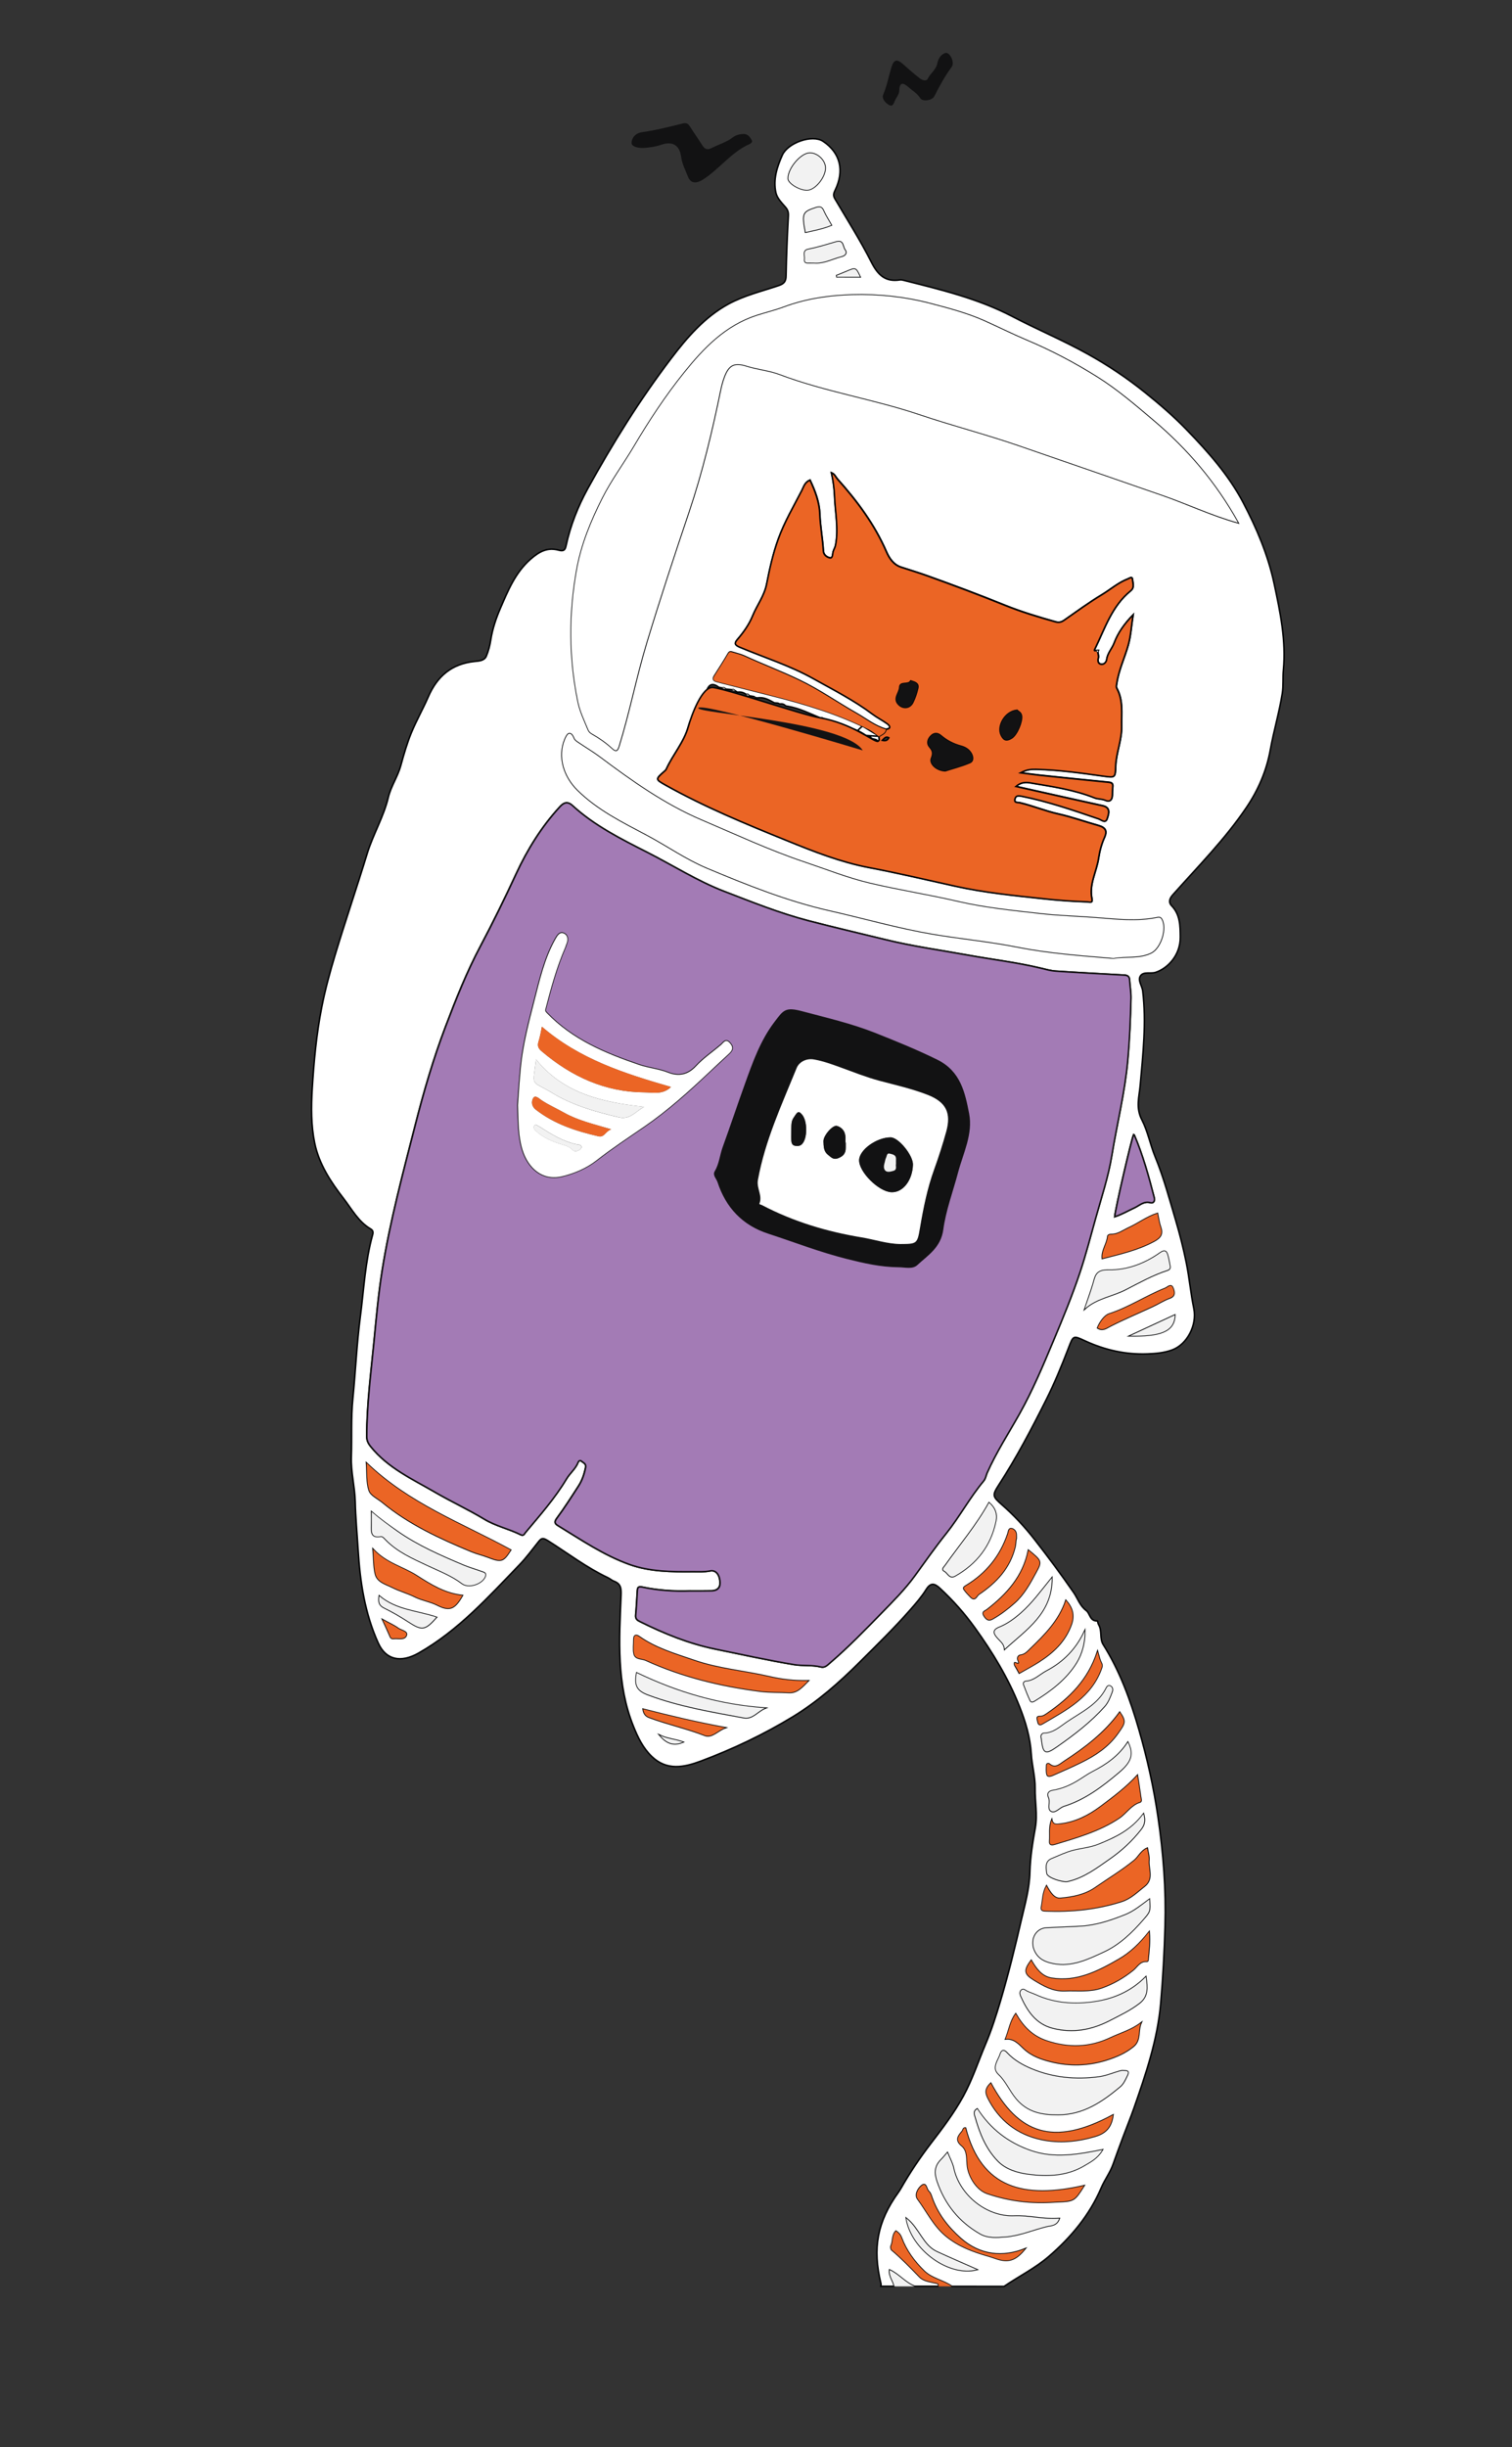 <?xml version="1.0" encoding="utf-8"?>
<!-- Generator: Adobe Illustrator 24.1.2, SVG Export Plug-In . SVG Version: 6.00 Build 0)  -->
<svg version="1.1" id="Слой_1" xmlns="http://www.w3.org/2000/svg" xmlns:xlink="http://www.w3.org/1999/xlink" x="0px" y="0px"
	 viewBox="0 0 249.06 402.88" style="enable-background:new 0 0 249.06 402.88;" xml:space="preserve">
<rect x="0" y="0" width="249.06" height="402.88" fill="#333333" stroke="none"/>
<style type="text/css">
	.st0{fill:#FFFFFF;stroke:#030405;stroke-width:0.25;stroke-miterlimit:10;}
	.st1{fill:#EB6525;}
	.st2{fill:#F2F2F2;}
	.st3{fill:#121213;}
	.st4{fill:#A37BB5;stroke:#111110;stroke-width:0.25;stroke-miterlimit:10;}
	.st5{fill:#EB6525;stroke:#030405;stroke-width:0.25;stroke-miterlimit:10;}
	.st6{fill:#FFFFFF;}
</style>
<g>
	<path class="st0" d="M156.78,376.43c-1.43-0.99-3.27-1.25-4.56-2.5c-1.63-1.58-2.96-3.38-3.75-5.51c-0.2-0.53-0.48-0.8-0.89-1.08
		c-0.67,0.7-0.43,1.67-0.79,2.44c-0.08,0.17-0.02,0.53,0.11,0.64c1.63,1.38,3.11,2.91,4.59,4.44c0.66,0.68,1.7,0.78,2.62,1
		c0.29,0.07,0.66,0.08,0.44,0.56c-1.3,0-2.6,0-3.9,0c-1.55-0.57-2.58-1.98-4.11-2.68c-0.11,1.06,0.62,1.78,0.77,2.68
		c-0.74,0-1.49,0-2.23,0c0.02-0.13,0.07-0.28,0.04-0.4c-1.44-5.87-0.61-10.26,2.86-15.06c0.16-0.22,0.3-0.46,0.44-0.69
		c1.46-2.55,3.09-4.98,4.87-7.31c1.94-2.53,3.87-5.05,5.4-7.86c1.5-2.75,2.46-5.73,3.68-8.61c0.96-2.27,1.71-4.63,2.41-6.97
		c1.32-4.43,2.42-8.94,3.46-13.44c0.6-2.58,1.34-5.14,1.4-7.85c0.06-2.43,0.46-4.87,0.89-7.27c0.4-2.21-0.07-4.38-0.03-6.56
		c0.03-1.87-0.52-3.74-0.63-5.61c-0.17-2.75-0.95-5.35-1.95-7.86c-1.84-4.65-4.42-8.89-7.34-12.94c-1.7-2.36-3.62-4.53-5.76-6.5
		c-0.83-0.77-1.5-1.01-2.26,0.2c-0.75,1.21-1.71,2.31-2.65,3.38c-2.62,2.98-5.46,5.75-8.27,8.55c-3.38,3.37-6.95,6.53-11.02,9.01
		c-4.79,2.92-9.88,5.34-15.15,7.31c-2.8,1.05-5.65,1.65-8.15-0.79c-1.42-1.38-2.25-3.11-2.98-4.93c-2.82-6.98-2.35-14.28-2.04-21.54
		c0.05-1.21-0.04-1.93-1.19-2.36c-0.34-0.13-0.63-0.4-0.96-0.56c-3.52-1.66-6.62-4.03-9.9-6.1c-0.86-0.54-1.08-0.41-1.56,0.19
		c-1.01,1.26-1.97,2.58-3.09,3.74c-5.13,5.32-10.09,10.85-16.64,14.57c-2.95,1.68-5.39,1.12-6.63-1.59
		c-2.25-4.94-3.02-10.17-3.35-15.51c-0.16-2.61-0.41-5.22-0.47-7.83c-0.06-2.48-0.73-4.89-0.64-7.38c0.11-3.19-0.07-6.38,0.25-9.57
		c0.45-4.46,0.64-8.95,1.22-13.39c0.6-4.54,0.8-9.15,2.04-13.6c0.12-0.42,0.06-0.73-0.32-0.95c-2.03-1.19-3.1-3.25-4.47-5.02
		c-2.12-2.74-4.03-5.65-4.75-9.1c-0.61-2.95-0.59-5.95-0.41-8.96c0.28-4.49,0.69-8.95,1.56-13.39c0.57-2.94,1.36-5.81,2.21-8.65
		c1.68-5.58,3.58-11.09,5.28-16.67c0.96-3.16,2.7-6.01,3.47-9.23c0.44-1.87,1.57-3.44,2.07-5.28c0.49-1.8,1.01-3.6,1.71-5.32
		c0.83-2.04,1.93-3.96,2.81-5.98c1.47-3.39,3.86-5.45,7.64-5.84c0.64-0.07,1.59-0.08,1.92-0.86c0.36-0.85,0.6-1.77,0.74-2.69
		c0.28-1.81,0.88-3.57,1.58-5.19c1.26-2.9,2.43-5.86,4.98-8.1c1.47-1.29,2.82-1.97,4.62-1.48c0.87,0.24,1.08-0.06,1.22-0.73
		c0.71-3.31,1.96-6.46,3.57-9.39c4.1-7.45,8.6-14.68,13.75-21.45c2.61-3.43,5.48-6.78,9.39-8.93c2.61-1.43,5.5-2.11,8.29-3.05
		c0.88-0.3,1.23-0.66,1.24-1.62c0.06-3.29,0.2-6.58,0.38-9.86c0.03-0.61-0.09-1-0.49-1.46c-0.62-0.72-1.36-1.44-1.57-2.39
		c-0.46-2.18,0.19-4.21,1.07-6.17c0.92-2.04,4.93-3.44,6.7-2.27c2.88,1.92,3.54,4.85,2,8.04c-0.29,0.59-0.35,0.91-0.03,1.45
		c2.03,3.45,4.19,6.84,5.99,10.41c1.06,2.1,2.3,3.31,4.73,2.92c0.18-0.03,0.37,0.02,0.55,0.06c6.11,1.54,12.23,2.99,17.89,5.94
		c4.11,2.15,8.4,3.94,12.46,6.2c3.3,1.84,6.45,3.93,9.37,6.28c2.39,1.92,4.75,3.93,6.91,6.17c3.56,3.68,6.94,7.46,9.33,12.01
		c2.23,4.24,4.1,8.62,5.11,13.36c1,4.7,1.98,9.36,1.52,14.2c-0.12,1.28,0.02,2.57-0.18,3.86c-0.5,3.14-1.41,6.18-1.97,9.29
		c-0.63,3.5-2,6.63-3.94,9.5c-3.52,5.22-7.96,9.69-12.13,14.38c-0.6,0.68-0.69,1.27-0.2,1.78c1.44,1.48,1.42,3.35,1.44,5.15
		c0.04,3.05-2.13,5.21-4.07,5.83c-0.82,0.27-1.97-0.17-2.48,0.56c-0.51,0.74,0.26,1.65,0.36,2.5c0.62,5.22,0.04,10.41-0.42,15.61
		c-0.17,1.85-0.75,3.63,0.29,5.63c0.96,1.86,1.36,4.07,2.18,6.07c1.41,3.42,2.36,6.98,3.4,10.51c0.67,2.29,1.26,4.6,1.73,6.94
		c0.5,2.5,0.73,5.06,1.24,7.56c0.54,2.67-1.08,5.89-3.61,6.8c-1.31,0.47-2.66,0.59-4.05,0.64c-3.56,0.13-6.93-0.63-10.13-2.09
		c-2.13-0.97-2.04-1.02-2.9,1.22c-1.09,2.83-2.25,5.66-3.61,8.37c-2.41,4.81-4.91,9.57-7.85,14.1c-1.09,1.69-0.98,1.9,0.51,3.21
		c1.97,1.73,3.76,3.64,5.38,5.72c2.24,2.87,4.4,5.78,6.47,8.77c0.67,0.97,1.01,2.17,2.07,2.96c0.63,0.47,0.57,1.76,1.83,1.7
		c0.05,0,0.08,0.43,0.2,0.61c0.62,1.02,0.13,2.29,0.76,3.29c2.75,4.37,4.5,9.16,5.91,14.09c1.35,4.7,2.41,9.47,3.12,14.31
		c0.87,5.94,1.34,11.91,1.16,17.93c-0.12,4.26-0.35,8.52-0.72,12.75c-0.52,5.97-2.46,11.66-4.43,17.31
		c-0.53,1.52-1.15,3.01-1.71,4.52c-0.57,1.53-1.15,3.07-1.69,4.61c-0.48,1.38-1.38,2.55-1.96,3.9c-1.9,4.48-4.96,8.14-8.63,11.31
		c-2.26,1.95-4.93,3.26-7.38,4.94C162.54,376.43,159.66,376.43,156.78,376.43z M121.06,113.76c-0.1-0.2-0.26-0.27-0.47-0.2
		c-0.36-0.04-0.73-0.08-1.09-0.12c-0.12-0.2-0.29-0.26-0.51-0.17c-0.19-0.04-0.38-0.07-0.57-0.11c-1.01-0.76-1.67-0.56-2.05,0.68
		c-0.17,0.55-0.49,1.05-0.75,1.57c-0.07,0.07-0.1,0.15-0.07,0.25c-0.23,0.26-0.62,0.51-0.5,0.87c0.11,0.36,0.54,0.16,0.83,0.19
		l0.13,0.02l0.05-0.06c0.11,0.08,0.21,0.17,0.32,0.25c0.1,0.02,0.2,0.04,0.3,0.06c0.55,0.09,1.11,0.18,1.66,0.27
		c0.56,0.09,1.12,0.19,1.68,0.28c0.45,0.02,0.9,0.05,1.35,0.07c0.32,0.24,0.67,0.29,1.04,0.16c0.29,0.03,0.58,0.07,0.87,0.1
		c0.52,0.39,1.17,0.31,1.75,0.48c0.28,0.02,0.55,0.04,0.83,0.05c0.28,0.06,0.55,0.12,0.83,0.18c0.27,0.04,0.55,0.09,0.82,0.13
		c0.1,0.05,0.19,0.1,0.29,0.15c0.45,0.05,0.9,0.1,1.35,0.14c0.13,0.2,0.31,0.25,0.53,0.15c0.11,0.02,0.22,0.04,0.33,0.06
		c0.36,0.19,0.7,0.44,1.15,0.27c0.54,0.17,1.06,0.44,1.66,0.35c0.13,0.23,0.34,0.24,0.57,0.21l0.09,0.08l0.12-0.02
		c0.14,0.2,0.32,0.25,0.54,0.15c0.31,0.03,0.61,0.06,0.92,0.09c0.52,0.57,1.22,0.6,1.92,0.61l-0.01-0.01
		c0.11,0.05,0.21,0.11,0.32,0.16c0.18,0.03,0.35,0.06,0.53,0.09c0.19,0.36,0.55,0.25,0.85,0.29l-0.01-0.01
		c0.03,0.18,0.15,0.21,0.3,0.17c0.18,0.04,0.36,0.07,0.54,0.11c0.31,0.31,2.4-2.31,2.63-2.18l2.66,1.63
		c0.16,0.15-14.36-1.06-19.62-1.94c-2.98-0.5-5.97-0.99-8.96-1.44c-1.86-0.28-2.3-0.03-2.82,1.81c-0.73,2.59-2.54,4.59-3.62,6.98
		c-0.07,0.16-0.24,0.29-0.37,0.41c-1.43,1.27-1.43,1.27,0.26,2.22c6.41,3.59,13.2,6.39,19.99,9.14c4.38,1.78,8.84,3.54,13.49,4.43
		c4.78,0.91,9.52,2.03,14.27,3.08c4.79,1.06,9.66,1.53,14.53,2.06c2.39,0.26,4.78,0.43,7.19,0.51c0.35,0.01,0.92,0.28,0.75-0.52
		c-0.5-2.36,0.77-4.44,1.1-6.67c0.18-1.18,0.48-2.33,0.98-3.43c0.43-0.96,0.26-1.59-1.02-1.95c-2.19-0.61-4.37-1.4-6.57-1.89
		c-2.18-0.48-4.21-1.34-6.36-1.85c-0.33-0.08-0.99,0.07-0.81-0.63c0.14-0.57,0.57-0.55,1.1-0.45c4.34,0.85,8.5,2.29,12.66,3.72
		c0.49,0.17,1.15,0.83,1.43-0.02c0.24-0.74,0.65-1.82-0.75-2.13c-2.12-0.46-4.24-0.94-6.36-1.41c-2.59-0.58-5.19-1.16-7.92-1.77
		c0.77-0.66,1.53-0.73,2.36-0.59c3.59,0.61,7.2,1.12,10.62,2.48c0.54,0.21,1.17,0.14,1.74,0.39c0.73,0.31,1.14-0.03,1.16-0.82
		c0.01-0.46,0.02-0.93,0.07-1.39c0.06-0.55-0.17-0.71-0.7-0.76c-3.78-0.37-7.56-0.76-11.34-1.16c-0.94-0.1-1.88-0.24-3.15-0.4
		c1.03-0.56,1.81-0.59,2.63-0.57c3.74,0.09,7.44,0.62,11.14,1.14c1.81,0.25,1.84,0.22,1.9-1.64c0.07-2.22,1.02-4.29,0.98-6.55
		c-0.04-2.12,0.3-4.27-0.78-6.26c-0.15-0.27-0.07-0.5-0.03-0.78c0.32-2.23,1.31-4.25,1.91-6.39c0.42-1.52,0.51-3.12,0.79-4.95
		c-1.44,1.48-2.47,2.94-3.11,4.62c-0.35,0.94-1.11,1.68-1.24,2.74c-0.05,0.4-0.46,0.91-0.99,0.76c-0.44-0.12-0.51-0.56-0.38-1.04
		c0.08-0.29-0.05-0.63-0.09-0.94c0.03-0.09,0.07-0.19,0.1-0.28c-0.11,0-0.22,0-0.32,0.01c-0.14,0-0.45,0.14-0.3-0.17
		c1.67-3.41,2.81-7.14,5.93-9.66c0.67-0.54,0.35-1.29,0.29-1.91c-0.05-0.49-0.47-0.16-0.75-0.05c-1.59,0.61-2.87,1.75-4.31,2.62
		c-2.12,1.28-4.13,2.75-6.16,4.17c-0.46,0.32-0.86,0.45-1.41,0.29c-2.84-0.8-5.67-1.65-8.4-2.75c-4.19-1.7-8.41-3.28-12.66-4.8
		c-1.46-0.53-2.95-0.97-4.43-1.46c-1.25-0.41-1.95-1.5-2.4-2.53c-1.96-4.51-4.84-8.37-8.08-11.99c-0.15-0.17-0.26-0.38-0.4-0.56
		c-0.13-0.17-0.28-0.33-0.58-0.46c0.28,1.27,0.46,2.53,0.51,3.8c0.1,2.7,0.7,5.39,0.17,8.11c-0.08,0.43-0.33,0.75-0.42,1.15
		c-0.09,0.37-0.03,1.05-0.54,0.94c-0.44-0.1-1.01-0.44-1.05-1.13c-0.11-2.02-0.51-4.01-0.58-6.04c-0.07-2-0.77-3.84-1.62-5.63
		c-0.88,0.37-1.03,1.09-1.34,1.7c-1.36,2.65-2.89,5.21-3.9,8.05c-0.86,2.4-1.41,4.89-1.9,7.36c-0.39,1.99-1.59,3.49-2.31,5.25
		c-0.58,1.42-1.5,2.72-2.53,3.91c-0.53,0.62-0.39,0.9,0.43,1.25c4.04,1.69,8.26,3.02,12.09,5.16c3.31,1.85,6.71,3.57,9.76,5.86
		c0.76,0.57,1.63,1,2.4,1.56c0.47,0.34,0.75,0.8-0.19,0.94c-1.82-0.5-3.28-1.7-4.88-2.61c-3.14-1.78-6.08-3.86-9.37-5.44
		c-3-1.45-6.1-2.61-9.11-4c-0.62-0.28-1.3-0.42-1.95-0.63c-0.28-0.09-0.47-0.13-0.67,0.22c-0.72,1.23-1.49,2.44-2.26,3.64
		c-0.35,0.55-0.21,0.82,0.4,0.97c3.02,0.76,6.04,1.54,9.06,2.3c5.51,1.39,10.95,3.02,16.04,5.61c0.57,0.29,1.05,0.73,1.58,1.1
		c-0.03,0.28,0.24,0.63-0.2,0.81c-0.25-0.43-0.81-0.24-1.12-0.56c-0.12-0.3-0.36-0.25-0.59-0.21c-0.92-0.7-1.94-1.2-3.07-1.43h-0.01
		c-0.36-0.1-0.72-0.21-1.09-0.31c-0.19-0.09-0.37-0.18-0.56-0.27c-0.14-0.26-0.36-0.19-0.57-0.13c-0.18-0.04-0.36-0.09-0.55-0.13
		c-0.09-0.05-0.18-0.1-0.27-0.14c-0.11-0.04-0.22-0.08-0.32-0.12c-0.08-0.05-0.16-0.1-0.23-0.15c-0.39-0.06-0.65-0.51-1.11-0.39
		c-1.74-0.73-3.44-1.58-5.32-1.9c-0.11-0.02-0.22-0.04-0.33-0.06c-0.07-0.05-0.14-0.11-0.21-0.16c-0.23-0.19-0.5-0.2-0.78-0.16
		c-0.11-0.05-0.23-0.1-0.34-0.15c-0.19-0.01-0.37-0.03-0.56-0.04c-0.87-0.47-1.73-1-2.8-0.81c-0.12-0.02-0.24-0.05-0.36-0.07
		c-0.06-0.05-0.12-0.1-0.18-0.15c-0.28-0.05-0.56-0.1-0.85-0.15c-0.08-0.24-0.25-0.27-0.46-0.21c-0.43-0.33-0.91-0.44-1.44-0.37
		c-0.11-0.07-0.23-0.13-0.34-0.2C121.11,113.79,121.06,113.76,121.06,113.76z M105.82,261.3c-0.7-0.15-0.81,0.05-0.85,0.62
		c-0.08,1.34-0.15,2.68-0.27,4.01c-0.06,0.66,0.32,0.86,0.82,1.1c3.92,1.94,7.93,3.57,12.24,4.46c4.34,0.89,8.66,1.85,13.03,2.57
		c1.47,0.24,2.97,0.02,4.42,0.39c0.63,0.16,1.04-0.29,1.46-0.64c3.03-2.58,5.79-5.43,8.56-8.28c1.9-1.95,3.84-3.89,5.42-6.06
		c1.71-2.35,3.39-4.75,5.2-7.01c2.21-2.77,3.87-5.9,6.14-8.61c0.36-0.43,0.4-0.91,0.59-1.35c1.51-3.4,3.53-6.51,5.34-9.74
		c2.16-3.85,3.87-7.9,5.56-11.96c1.58-3.77,3.15-7.56,4.43-11.42c0.95-2.86,1.72-5.84,2.54-8.77c0.96-3.45,2.1-6.86,2.68-10.4
		c0.85-5.21,2.15-10.35,2.62-15.64c0.3-3.41,0.45-6.82,0.53-10.23c0.02-1.01-0.17-2.02-0.23-3.04c-0.04-0.63-0.42-0.75-0.93-0.77
		c-3.74-0.21-7.48-0.4-11.22-0.65c-0.81-0.05-1.62-0.28-2.41-0.47c-3.98-0.96-8.04-1.43-12.06-2.16c-4.52-0.82-9.08-1.44-13.55-2.54
		c-4.24-1.04-8.49-2.02-12.71-3.12c-4.76-1.24-9.32-3.07-13.9-4.84c-4.44-1.71-8.44-4.28-12.66-6.42c-4.33-2.2-8.69-4.38-12.32-7.7
		c-0.86-0.79-1.48-0.46-2.1,0.22c-3,3.27-5.32,7.01-7.17,11c-1.86,4.01-3.8,7.98-5.87,11.89c-2.28,4.29-4.07,8.79-5.78,13.31
		c-1.99,5.24-3.56,10.62-4.95,16.06c-2.04,7.98-4.18,15.93-5.48,24.07c-0.61,3.82-0.96,7.68-1.33,11.53
		c-0.51,5.24-1.21,10.47-1.21,15.76c0,0.65,0.19,1.12,0.65,1.69c2.85,3.54,6.89,5.35,10.66,7.55c2.64,1.53,5.42,2.82,8.03,4.39
		c1.92,1.16,4.09,1.61,6.05,2.59c0.47,0.23,0.58-0.18,0.75-0.38c2.39-2.84,4.84-5.64,6.77-8.84c0.57-0.95,1.49-1.65,1.9-2.71
		c0.1-0.27,0.36-0.38,0.54-0.21c0.31,0.28,0.83,0.41,0.7,1.05c-0.22,1.1-0.57,2.15-1.18,3.08c-1.15,1.78-2.29,3.57-3.55,5.27
		c-0.43,0.58-0.39,0.87,0.14,1.2c3.84,2.35,7.59,4.91,11.85,6.43c3.32,1.18,6.87,1.21,10.37,1.18c0.95-0.01,1.91,0.07,2.88-0.13
		c0.97-0.2,1.63,0.67,1.63,2.03c0,0.84-0.58,1.23-1.36,1.25c-1.21,0.03-2.41,0.01-3.62,0.01C111,262.01,108.39,261.84,105.82,261.3z
		 M190,69.27c-2.99-2.53-5.94-5.07-9.25-7.15c-3.71-2.33-7.57-4.37-11.62-6.07c-2.37-1-4.68-2.16-7.03-3.21
		c-2.84-1.26-5.81-2.04-8.79-2.82c-4.25-1.11-8.6-1.58-12.98-1.45c-3.82,0.12-7.57,0.67-11.2,2.02c-1.45,0.54-2.99,0.91-4.48,1.39
		c-5.13,1.67-8.69,5.37-11.92,9.4c-3.07,3.82-5.77,7.92-8.27,12.15c-1.69,2.85-3.68,5.52-5.18,8.49c-1.89,3.75-3.49,7.61-4.24,11.77
		c-1.31,7.28-1.29,14.54,0.21,21.79c0.33,1.58,1.04,3.03,1.65,4.52c0.12,0.3,0.3,0.51,0.62,0.69c1.21,0.68,2.35,1.48,3.37,2.42
		c0.56,0.51,0.78,0.48,1.05-0.38c1.74-5.63,2.85-11.42,4.56-17.05c2.18-7.2,4.54-14.34,6.94-21.46c2.21-6.55,3.82-13.27,5.21-20.04
		c0.16-0.77,0.36-1.54,0.64-2.27c0.75-1.97,1.7-2.41,3.69-1.78c1.8,0.57,3.75,0.73,5.46,1.38c7.51,2.84,15.47,4.05,23.06,6.61
		c5.4,1.82,10.95,3.25,16.34,5.11c7.87,2.71,15.74,5.44,23.61,8.17c4.08,1.41,7.99,3.3,12.48,4.57
		C200.22,79.41,195.57,73.99,190,69.27z M189.58,156.88c1.62-0.77,2.67-4.13,1.71-5.59c-0.2-0.3-0.5-0.22-0.75-0.17
		c-3.29,0.66-6.55,0.28-9.86,0.02c-3.04-0.24-6.11-0.31-9.14-0.65c-4.6-0.52-9.22-0.97-13.75-2.02c-4.82-1.12-9.72-1.88-14.54-3.02
		c-3.71-0.88-7.27-2.31-10.88-3.52c-5.74-1.93-11.21-4.5-16.77-6.86c-6.15-2.61-11.53-6.45-16.84-10.42
		c-1.1-0.82-2.29-1.52-3.42-2.29c-0.3-0.2-0.67-0.42-0.81-0.73c-0.18-0.4-0.38-0.88-0.78-0.83c-0.27,0.04-0.52,0.56-0.67,0.91
		c-1.22,2.88-0.17,6.14,2.07,8.35c3.32,3.28,7.42,5.28,11.43,7.41c3.34,1.78,6.43,3.97,9.94,5.44c6.6,2.76,13.21,5.42,20.23,7
		c5.66,1.28,11.24,2.89,16.97,3.86c4.58,0.77,9.22,1.2,13.77,2.1c5.1,1.01,10.25,1.4,15.41,1.83c0.14,0.01,0.28,0.02,0.51,0.04
		C185.4,157.36,187.58,157.84,189.58,156.88z M181.01,341.98c-3.83,0.51-7.57,0.14-11.09-1.32c-1.44-0.6-2.94-1.43-4.07-2.67
		c-0.47-0.52-0.84-0.49-1.07,0.25c-0.15,0.48-0.43,0.91-0.6,1.38c-0.25,0.7-0.33,1.25,0.37,1.91c1.19,1.12,1.81,2.71,2.89,3.99
		c1.86,2.21,4.19,2.63,6.85,2.62c4.12-0.01,7.22-2.12,10.19-4.6c0.52-0.43,0.79-1.02,1.07-1.59c0.46-0.92,0.38-1.01-0.75-1.02
		C183.53,341.23,182.34,341.81,181.01,341.98z M185.39,315.27c-2.45,0.98-4.91,1.81-7.62,1.93c-1.76,0.08-3.53,0.18-5.3,0.24
		c-1.93,0.06-2.83,2.07-1.97,3.8c0.65,1.32,1.78,1.74,3.01,1.99c3.02,0.6,5.68-0.69,8.29-1.9c2.59-1.2,4.63-3.17,6.49-5.31
		c1.14-1.31,1.16-1.29,1.03-3.29C187.96,313.74,186.8,314.7,185.39,315.27z M60.82,245.4c0.27,0.81,1.45,1.32,2.22,1.96
		c4.38,3.61,9.47,5.94,14.66,8.09c0.85,0.35,1.75,0.55,2.61,0.88c2.3,0.88,2.55,0.81,3.8-1.13c-8.03-4.38-16.76-7.6-23.73-14.31
		C60.51,242.55,60.37,244.07,60.82,245.4z M180.24,329.62c-3.26,0.47-6.55,0.26-9.64-1.15c-0.5-0.23-1.03-0.38-1.51-0.63
		c-0.28-0.15-0.53-0.45-0.84-0.15c-0.25,0.24-0.23,0.57-0.09,0.9c1.09,2.45,2.5,4.61,5.3,5.31c3.26,0.82,6.32,0.27,9.31-1.27
		c1.68-0.87,3.36-1.65,4.88-2.82c1.47-1.12,1.33-2.52,1.09-4.32C186.26,327.99,183.34,329.17,180.24,329.62z M167.06,364.87
		c-4.52,0.2-9.04-3.38-10.01-7.9c-0.18-0.84-0.62-1.61-0.99-2.54c-0.38,0.44-0.68,0.82-1.02,1.16c-1.03,1.03-1.12,2.1-0.64,3.52
		c1.29,3.77,3.6,6.64,7.03,8.62c1.31,0.76,2.75,0.62,4.19,0.51c2.32-0.18,4.45-1.11,6.67-1.67c0.81-0.2,1.76-0.1,2.19-1.31
		C171.92,365.48,169.51,364.76,167.06,364.87z M126.8,276.09c-4.13-0.96-8.39-1.29-12.45-2.69c-3.13-1.08-6.31-1.98-9.06-3.93
		c-0.49-0.35-0.88-0.28-0.87,0.46c0.01,0.79-0.13,1.61,0.04,2.36c0.21,0.92,1.26,0.73,1.91,1.03c6.01,2.74,12.34,4.27,18.87,5.11
		c1.58,0.2,3.14,0.13,4.7,0.22c1.32,0.08,2.12-0.83,3.19-1.91C130.76,276.79,128.74,276.54,126.8,276.09z M168.63,337.24
		c1.32,1.25,2.92,1.78,4.56,2.19c3,0.74,6.03,0.66,9.01-0.27c1.63-0.51,3.18-1.16,4.51-2.26c1.23-1.02,0.68-2.56,1.24-3.84
		c-1.56,1.21-3.4,1.71-5.07,2.5c-3.36,1.59-6.87,1.7-10.47,0.49c-2.33-0.78-3.85-2.3-5.1-4.47c-0.91,1.24-1.08,2.7-1.66,4.12
		C167.03,335.55,167.85,336.5,168.63,337.24z M160.69,348.6c0.74,2.63,1.76,5.15,3.69,7.15c1.34,1.39,3.25,1.93,4.98,2.16
		c3.14,0.42,6.38,0.32,9.23-1.39c0.98-0.59,2.13-1.13,2.98-2.55c-4.15,0.84-7.96,1.48-11.79,0.15c-3.74-1.3-6.69-3.58-8.82-6.9
		C160.28,347.65,160.57,348.16,160.69,348.6z M186.84,306.33c-2.04,1.66-4.29,3.01-6.44,4.5c-1.69,1.17-3.75,1.56-5.74,1.73
		c-1.03,0.09-1.71-1.01-2.28-2.05c-0.64,1.2-0.58,2.37-0.81,3.46c-0.1,0.49,0.14,0.62,0.61,0.63c4.28,0.17,8.48-0.25,12.58-1.56
		c1.5-0.48,2.58-1.58,3.77-2.51c1.52-1.19,0.58-2.83,0.72-4.27c0.06-0.6-0.16-1.23-0.27-1.97
		C187.94,304.74,187.57,305.73,186.84,306.33z M184.3,322.61c-3.44,1.98-6.95,3.79-11.11,3.1c-1.62-0.27-2.54-1.57-3.33-2.93
		c-1.18,1.62-1.16,2.19,0.48,3.19c1.54,0.94,3.1,1.86,5.06,1.78c2.04-0.09,4.07,0.23,6.11-0.5c1.9-0.68,3.55-1.64,5.1-2.88
		c0.7-0.56,1.13-1.53,2.24-1.46c0.29,0.02,0.24-0.23,0.26-0.38c0.14-1.35,0.31-2.7,0.18-4.45
		C187.73,320.05,186.18,321.53,184.3,322.61z M159.03,350.36c-0.38-0.03-0.36,0.36-0.51,0.54c-0.62,0.74-1.23,1.42-0.1,2.35
		c1.1,0.89,0.78,2.39,0.98,3.58c0.29,1.7,1.55,3.71,3.2,4.28c3.61,1.24,7.33,1.7,11.13,1.41c0.09-0.01,0.19,0,0.28-0.01
		c2.94-0.12,2.94-0.12,4.54-2.64C168.66,362.13,161.61,360.35,159.03,350.36z M180.95,303.7c-1.34,0.54-2.76,0.64-4.13,0.99
		c-1.25,0.32-2.39,0.88-3.56,1.36c-1.15,0.47-0.86,1.54-0.79,2.35c0.05,0.69,2.58,1.51,3.43,1.32c2.64-0.6,4.74-2.21,6.89-3.71
		c1.94-1.35,3.66-2.94,5.12-4.81c0.52-0.67,0.79-1.32,0.45-2.54C186.35,301.37,183.69,302.58,180.95,303.7z M172.92,303.14
		c-0.05,0.61,0.3,0.63,0.82,0.48c3.65-1.11,7.32-2.14,10.56-4.29c1.22-0.81,1.99-2.2,3.49-2.65c0.31-0.09,0.12-0.59,0.08-0.89
		c-0.15-1.09-0.32-2.18-0.52-3.48c-1.86,2.03-3.95,3.58-6.03,5.14c-1.98,1.48-4.15,2.59-6.65,2.88c-0.57,0.07-1.24,0.22-1.42-0.69
		C172.77,300.83,173.02,301.99,172.92,303.14z M61.22,251.15c-0.01,1-0.14,2.07,1.46,1.78c0.33-0.06,0.58,0.24,0.81,0.48
		c1.93,2.02,4.44,3.12,6.91,4.28c1.95,0.92,3.98,1.68,5.73,3.01c1.08,0.81,3.29,0.06,3.77-1.16c0.22-0.56-0.22-0.63-0.55-0.75
		c-0.99-0.36-2.01-0.65-2.98-1.05c-3.79-1.6-7.55-3.22-10.95-5.61c-1.39-0.98-2.77-1.95-4.2-3.2
		C61.23,249.77,61.23,250.46,61.22,251.15z M185.38,212.31c2.24-1.15,4.46-2.4,6.88-3.18c0.51-0.16,0.49-0.45,0.41-0.83
		c-0.1-0.5-0.18-1-0.31-1.49c-0.2-0.72-0.41-1.12-1.29-0.49c-2.51,1.79-5.47,2.88-8.42,2.81c-2.18-0.05-2.19,1-2.59,2.32
		c-0.41,1.35-0.9,2.68-1.35,4.02C180.63,213.72,183.22,213.42,185.38,212.31z M61.84,259.13c0.32,1.35,1.74,1.66,2.8,2.2
		c1.19,0.6,2.52,0.95,3.69,1.54c1.2,0.6,2.51,0.77,3.68,1.36c2.03,1.03,2.86,0.72,4.15-1.54c-2.89-0.3-5.22-1.76-7.56-3.26
		c-2.25-1.44-5.01-2.03-7.14-4.35C61.59,256.59,61.55,257.9,61.84,259.13z M104.89,275.45c-0.39,2.12,0.1,2.91,1.97,3.6
		c5.08,1.89,10.39,2.77,15.68,3.75c1.42,0.26,2.26-1.08,3.49-1.57C118.57,280.73,111.57,278.67,104.89,275.45z M183.61,200.33
		c1.16-0.37,2.18-0.98,3.25-1.47c0.83-0.38,1.54-1.16,2.65-0.84c0.46,0.13,0.76-0.29,0.62-0.8c-0.91-3.51-1.86-7-3.29-10.34
		c-0.01-0.03-0.08-0.04-0.12-0.07C186.4,187.46,183.72,199.01,183.61,200.33z M180,291.72c-0.9,0.46-1.72,1.08-2.59,1.59
		c-1.26,0.74-2.55,1.27-3.95,1.5c-0.81,0.13-0.95,0.57-0.69,1.15c0.35,0.75-0.25,1.84,0.37,2.21c0.66,0.39,1.34-0.58,2.08-0.82
		c3.47-1.08,6.31-3.24,9.03-5.53c2.13-1.79,2.45-3.02,1.53-4.96C184.3,289.16,182.25,290.56,180,291.72z M163.2,343
		c-0.72,0.72-0.99,1.32-0.46,2.38c1.86,3.72,4.86,6.01,8.8,6.85c2.93,0.63,5.92,0.35,8.88-0.53c1.81-0.55,2.65-1.56,2.9-3.47
		C173.39,353.63,167.64,351.22,163.2,343z M155.69,257.79c-0.2,0.28-0.64,0.61-0.1,0.88c0.56,0.28,0.8,1.29,1.7,0.79
		c3.57-2.02,5.89-4.99,6.72-9.05c0.23-1.11-0.08-2.1-1.09-2.98C160.85,251.18,158.11,254.37,155.69,257.79z M185.94,202.16
		c-0.95,0.44-1.81,1.13-2.93,1.1c-0.27-0.01-0.51,0.11-0.53,0.32c-0.11,1.23-1.02,2.27-0.9,3.61c2.93-0.76,5.83-1.4,8.51-2.85
		c1.11-0.6,1.48-1.19,1.05-2.37c-0.24-0.67-0.32-1.41-0.49-2.18C188.92,200.35,187.52,201.44,185.94,202.16z M171.09,273.61
		c2.38-1.52,4.37-3.36,5.36-6.14c0.55-1.54,0.19-2.74-0.87-3.96c-1.1,3.33-3.45,5.66-5.83,7.96c-0.45,0.44-0.89,0.96-1.6,1.05
		c-0.33,0.04-0.5,0.26-0.5,0.57c0.01,0.36,0.68,1.14-0.48,0.66c-0.07-0.03-0.08,0.28,0.02,0.46c0.24,0.39,0.45,0.79,0.7,1.25
		C169.04,274.8,170.09,274.24,171.09,273.61z M173.26,259.8c-1.78,2.2-3.21,4.18-5.07,5.81c-1.09,0.95-2.25,1.8-3.57,2.33
		c-1.24,0.5-0.82,1.09-0.29,1.71c0.47,0.55,1.12,0.96,1.16,1.86C169.05,268.23,173.27,265.64,173.26,259.8z M172.4,275.14
		c-1.11,0.58-2.01,1.61-3.38,1.7c-0.22,0.01-0.48,0.2-0.38,0.48c0.34,0.9,0.68,1.79,1.09,2.66c0.15,0.33,0.49,0.16,0.72,0.01
		c2.68-1.65,5.2-3.58,6.85-6.25c0.91-1.48,1.4-3.34,1.37-5.18C177.32,271.52,175.2,273.67,172.4,275.14z M174.11,287.53
		c2.79-1.95,5.51-4.02,7.8-6.58c0.62-0.69,0.94-1.57,1.26-2.43c0.11-0.28,0.1-0.67-0.24-0.88c-0.33-0.2-0.54,0.03-0.66,0.28
		c-1.4,2.82-4.19,4.05-6.59,5.7c-1.11,0.76-2.16,1.75-3.68,1.78c-0.42,0.01-0.56,0.44-0.43,0.77
		C171.86,288.71,172.13,288.92,174.11,287.53z M175.29,290.02c-0.7,0.46-1.45,1.28-2.44,0.43c-0.13-0.11-0.42-0.09-0.43,0.15
		c-0.02,0.54-0.08,1.12,0.08,1.62c0.1,0.32,0.61,0.17,0.88,0.05c1.56-0.68,3.12-1.36,4.65-2.11c2.37-1.16,4.52-2.56,6.1-4.81
		c1.16-1.65,1.36-1.9,0.31-3.43C181.98,285.32,178.73,287.78,175.29,290.02z M167.38,252.6c-0.03-0.47-0.37-0.83-0.74-0.9
		c-0.49-0.1-0.49,0.47-0.59,0.78c-1.25,3.73-3.56,6.59-6.92,8.61c-0.27,0.17-0.51,0.32-0.3,0.61c0.32,0.45,0.71,0.86,1.1,1.25
		c0.7,0.7,0.94-0.25,1.28-0.47c2.88-1.93,5.16-4.33,5.99-7.87c0.1-0.45,0.06-0.89,0.19-1.32
		C167.38,253.06,167.4,252.83,167.38,252.6z M162.6,265.03c-0.35,0.27-0.96,0.33-0.42,1.11c0.44,0.62,0.78,0.68,1.33,0.37
		c1.28-0.72,2.44-1.61,3.55-2.59c1.61-1.41,2.59-3.26,3.58-5.08c0.98-1.79,0.9-1.84-1.23-3.59
		C168.55,259.57,165.86,262.5,162.6,265.03z M158.24,368.55c-2.17-1.92-3.88-4.13-4.81-6.91c-0.1-0.3-0.23-0.64-0.46-0.84
		c-0.4-0.33-0.36-1.51-1.09-0.99c-0.6,0.43-1.24,1.53-0.7,2.24c1.53,2.05,2.63,4.42,4.69,6.1c2.08,1.7,4.49,2.57,7,3.29
		c0.4,0.12,0.79,0.25,1.19,0.39c2.01,0.7,3.23,0.33,4.77-1.57C165.28,371.69,161.47,371.41,158.24,368.55z M135.92,27.59
		c-0.04-1.17-1.24-2.33-2.46-2.37c-1.45-0.05-3.63,2.49-3.61,4.18c0.01,0.76,1.91,1.9,3.11,1.86
		C134.27,31.23,135.97,29.11,135.92,27.59z M182.98,218.27c2.24-1.14,4.57-2.11,6.85-3.17c0.96-0.44,1.85-1.04,2.84-1.39
		c1.01-0.35,0.73-1.11,0.53-1.63c-0.3-0.79-0.85-0.12-1.24,0.04c-3.15,1.25-5.99,3.18-9.26,4.23c-0.74,0.24-1.52,1.33-1.9,2.28
		C181.64,219.18,182.24,218.64,182.98,218.27z M172.57,282.09c-0.37,0.25-0.75,0.55-1.25,0.53c-0.65-0.03-0.44,0.35-0.37,0.73
		c0.08,0.45,0.21,0.75,0.7,0.47c3.98-2.33,8.17-4.44,9.81-9.27c0.17-0.51-0.1-0.77-0.24-1.14c-0.14-0.37-0.22-0.76-0.43-1.49
		C179.27,276.62,176.2,279.59,172.57,282.09z M106.91,282.73c3.03,1.14,6.21,1.81,9.23,2.99c1.11,0.43,2.17-0.87,3.32-1.26
		c-4.57-0.84-9.03-1.89-13.52-3.05C106.05,282.08,106.32,282.51,106.91,282.73z M160.89,373.67c-2.23-0.99-4.41-1.92-6.56-2.91
		c-2.35-1.08-2.91-3.84-5.03-5.52C150.16,370.43,156.35,374.83,160.89,373.67z M62.48,262.78c-0.13,0.91-0.06,1.5,0.83,1.93
		c1.35,0.66,2.66,1.42,3.92,2.24c2.3,1.5,2.74,1.47,4.65-0.67C68.66,265.21,65.22,265.12,62.48,262.78z M138.68,42.18
		c0.41-0.1,0.91-0.47,0.48-1.04c-0.38-0.5-0.21-1.63-1.35-1.31c-1.54,0.44-3.07,0.94-4.65,1.24c-0.98,0.19-0.5,1.03-0.59,1.6
		c-0.1,0.68,0.4,0.58,0.81,0.58c0.23,0,0.46,0,0.7,0C135.72,43.4,137.14,42.55,138.68,42.18z M136.93,37.06
		c-0.44-0.79-0.91-1.49-1.24-2.24c-0.29-0.69-0.55-0.85-1.34-0.59c-2.1,0.7-2.22,0.86-1.66,3.99
		C134.2,37.88,135.58,37.62,136.93,37.06z M193.51,216.52c-2.4,1.11-4.73,2.2-7.36,3.41C190.85,219.98,193.44,219.35,193.51,216.52z
		 M64.2,269.23c0.13,0.32,0.22,0.59,0.65,0.53c0.74-0.1,1.8,0.29,2.08-0.55c0.21-0.61-0.86-0.75-1.35-1.1
		c-0.67-0.49-1.44-0.82-2.54-1.43C63.56,267.81,63.9,268.52,64.2,269.23z M141.66,45.58c-0.71-1.51-0.71-1.5-2.15-0.89
		c-0.56,0.24-1.13,0.46-1.69,0.69c0.01,0.06,0.03,0.13,0.04,0.19C139.11,45.58,140.36,45.58,141.66,45.58z M112.48,286.82
		c-1.31-0.46-2.6-0.53-3.76-1.09C109.89,287.1,111.04,287.42,112.48,286.82z"/>
	<path class="st1" d="M156.78,376.43c-1.43-0.99-3.27-1.25-4.56-2.5c-1.63-1.58-2.96-3.38-3.75-5.51c-0.2-0.53-0.48-0.8-0.89-1.08
		c-0.67,0.7-0.43,1.67-0.79,2.44c-0.08,0.17-0.02,0.53,0.11,0.64c1.63,1.38,3.11,2.91,4.59,4.44c0.66,0.68,1.7,0.78,2.62,1
		c0.29,0.07,0.66,0.08,0.44,0.56C155.3,376.43,156.04,376.43,156.78,376.43z"/>
	<path class="st2" d="M150.66,376.43c-1.55-0.57-2.58-1.98-4.11-2.68c-0.11,1.06,0.62,1.78,0.77,2.68
		C148.43,376.43,149.54,376.43,150.66,376.43z"/>
	<path class="st3" d="M106.16,24.35c0.93-0.08,1.84-0.2,2.72-0.5c1.87-0.65,3.06,0.01,3.32,1.97c0.15,1.17,0.7,2.18,1.11,3.24
		c0.48,1.24,1.46,1.16,2.51,0.49c2.7-1.73,4.62-4.48,7.61-5.81c0.26-0.12,0.56-0.35,0.42-0.62c-0.28-0.53-0.66-1.07-1.34-1.06
		c-0.64,0.01-1.3,0.17-1.82,0.57c-1.04,0.8-2.3,1.14-3.44,1.73c-0.77,0.4-1.17,0.18-1.58-0.46c-0.66-1.05-1.39-2.06-2.05-3.11
		c-0.32-0.5-0.63-0.59-1.24-0.44c-2.18,0.54-4.37,1.1-6.59,1.41c-1.25,0.17-1.8,1.11-1.75,1.84
		C104.1,24.2,105.31,24.43,106.16,24.35z"/>
	<path class="st3" d="M155.8,8.7c-0.77,0.21-1.24,0.9-1.4,1.72c-0.21,1.08-1.15,1.64-1.59,2.56c-0.23,0.47-0.95,0.21-1.34-0.11
		c-0.87-0.68-1.71-1.4-2.53-2.15c-1.18-1.08-1.69-1.03-2.15,0.5c-0.43,1.45-0.7,2.94-1.31,4.36c-0.28,0.64,0.36,1.38,0.97,1.71
		c0.67,0.36,0.79-0.37,1-0.8c0.24-0.49,0.66-0.99,0.67-1.49c0.04-1.45,0.58-1.48,1.51-0.66c0.67,0.6,1.48,1.04,1.97,1.85
		c0.34,0.56,1.94,0.39,2.31-0.35c0.85-1.68,1.75-3.32,2.87-4.84C157.27,10.32,156.57,8.7,155.8,8.7z"/>
	<path class="st4" d="M117.25,261.92c0.79-0.02,1.37-0.4,1.36-1.25c0-1.37-0.67-2.23-1.63-2.03c-0.97,0.2-1.93,0.12-2.88,0.13
		c-3.5,0.03-7.05,0-10.37-1.18c-4.26-1.52-8.01-4.09-11.85-6.43c-0.53-0.32-0.57-0.61-0.14-1.2c1.26-1.7,2.4-3.49,3.55-5.27
		c0.61-0.94,0.96-1.98,1.18-3.08c0.13-0.63-0.39-0.77-0.7-1.05c-0.18-0.17-0.44-0.06-0.54,0.21c-0.41,1.06-1.33,1.76-1.9,2.71
		c-1.92,3.2-4.38,5.99-6.77,8.84c-0.17,0.2-0.29,0.61-0.75,0.38c-1.96-0.98-4.14-1.43-6.05-2.59c-2.61-1.58-5.39-2.86-8.03-4.39
		c-3.77-2.19-7.81-4-10.66-7.55c-0.46-0.57-0.65-1.04-0.65-1.69c0.01-5.28,0.7-10.51,1.21-15.76c0.37-3.85,0.72-7.71,1.33-11.53
		c1.29-8.14,3.44-16.09,5.48-24.07c1.39-5.44,2.96-10.82,4.95-16.06c1.72-4.52,3.5-9.03,5.78-13.31c2.07-3.9,4.01-7.87,5.87-11.89
		c1.85-3.99,4.17-7.74,7.17-11c0.62-0.68,1.24-1.01,2.1-0.22c3.63,3.32,7.99,5.5,12.32,7.7c4.22,2.14,8.22,4.71,12.66,6.42
		c4.58,1.76,9.14,3.6,13.9,4.84c4.22,1.1,8.47,2.08,12.71,3.12c4.47,1.1,9.03,1.72,13.55,2.54c4.02,0.73,8.08,1.2,12.06,2.16
		c0.8,0.19,1.6,0.42,2.41,0.47c3.74,0.25,7.48,0.44,11.22,0.65c0.51,0.03,0.89,0.15,0.93,0.77c0.06,1.01,0.25,2.03,0.23,3.04
		c-0.08,3.41-0.22,6.82-0.53,10.23c-0.47,5.28-1.77,10.42-2.62,15.64c-0.58,3.54-1.72,6.95-2.68,10.4
		c-0.82,2.93-1.59,5.91-2.54,8.77c-1.28,3.86-2.85,7.65-4.43,11.42c-1.7,4.06-3.41,8.11-5.56,11.96c-1.81,3.23-3.83,6.34-5.34,9.74
		c-0.19,0.44-0.23,0.92-0.59,1.35c-2.26,2.71-3.93,5.84-6.14,8.61c-1.81,2.26-3.49,4.66-5.2,7.01c-1.58,2.17-3.52,4.12-5.42,6.06
		c-2.78,2.85-5.54,5.7-8.56,8.28c-0.42,0.36-0.83,0.8-1.46,0.64c-1.45-0.37-2.96-0.15-4.42-0.39c-4.37-0.72-8.69-1.68-13.03-2.57
		c-4.31-0.89-8.32-2.52-12.24-4.46c-0.49-0.24-0.88-0.44-0.82-1.1c0.12-1.33,0.19-2.67,0.27-4.01c0.03-0.56,0.15-0.76,0.85-0.62
		c2.57,0.54,5.18,0.72,7.81,0.63C114.83,261.93,116.04,261.95,117.25,261.92z M151,208.21c1.76-1.63,3.87-2.88,4.26-5.79
		c0.43-3.19,1.61-6.28,2.44-9.43c0.84-3.17,2.46-6.29,1.81-9.64c-0.67-3.42-1.38-6.89-5.14-8.75c-3.36-1.66-6.79-3.05-10.26-4.43
		c-3.91-1.55-7.97-2.48-11.99-3.55c-2.75-0.73-2.98-0.21-4.44,1.7c-2.31,3.03-3.58,6.62-4.86,10.18c-1.25,3.46-2.4,6.94-3.66,10.4
		c-0.48,1.33-0.58,2.77-1.33,4.02c-0.33,0.56,0.3,1.11,0.48,1.67c1.36,4.16,4.07,7.04,8.25,8.4c4.31,1.41,8.53,3.05,12.94,4.16
		c2.82,0.71,5.6,1.35,8.51,1.37C149.04,208.52,150.27,208.88,151,208.21z M86.05,189.25c0.93,3.03,3.27,5.2,6.55,4.4
		c2.03-0.49,3.99-1.34,5.64-2.62c2.54-1.98,5.21-3.75,7.86-5.56c3.88-2.66,7.36-5.81,10.77-9.03c1.04-0.98,2.08-1.95,3.13-2.92
		c0.57-0.52,0.88-1.02,0.25-1.75c-0.71-0.84-1.03-0.13-1.49,0.26c-1.37,1.17-2.89,2.19-4.1,3.5c-1.37,1.48-2.93,1.74-4.6,1.08
		c-1.56-0.62-3.2-0.74-4.77-1.28c-5.6-1.91-10.99-4.15-15.2-8.52c-0.21-0.22-0.35-0.34-0.26-0.68c0.89-3.43,1.83-6.85,3.24-10.12
		c0.11-0.25,0.19-0.52,0.28-0.78c0.24-0.63,0.1-1.27-0.45-1.53c-0.67-0.31-1.04,0.26-1.36,0.82c-1.82,3.2-2.62,6.78-3.52,10.28
		c-0.91,3.56-1.85,7.14-2.22,10.82c-0.22,2.25-0.36,4.5-0.5,6.33C85.41,184.69,85.37,187.03,86.05,189.25z"/>
	<path class="st5" d="M144.57,122.07c0.45-0.17,0.17-0.53,0.2-0.81c0.44-0.34,1.08-0.48,1.16-1.17c0.94-0.14,0.66-0.6,0.19-0.94
		c-0.77-0.56-1.64-0.99-2.4-1.56c-3.05-2.29-6.45-4.01-9.76-5.86c-3.83-2.14-8.05-3.47-12.09-5.16c-0.82-0.34-0.96-0.63-0.43-1.25
		c1.03-1.19,1.95-2.49,2.53-3.91c0.72-1.77,1.92-3.27,2.31-5.25c0.48-2.47,1.03-4.95,1.9-7.36c1.02-2.84,2.54-5.4,3.9-8.05
		c0.31-0.6,0.46-1.32,1.34-1.7c0.84,1.79,1.55,3.63,1.62,5.63c0.07,2.03,0.47,4.02,0.58,6.04c0.04,0.69,0.61,1.03,1.05,1.13
		c0.51,0.12,0.45-0.57,0.54-0.94c0.1-0.4,0.34-0.72,0.42-1.15c0.53-2.72-0.07-5.41-0.17-8.11c-0.05-1.27-0.23-2.53-0.51-3.8
		c0.3,0.12,0.45,0.28,0.58,0.46c0.14,0.18,0.25,0.39,0.4,0.56c3.25,3.63,6.12,7.48,8.08,11.99c0.44,1.03,1.15,2.12,2.4,2.53
		c1.48,0.49,2.97,0.93,4.43,1.46c4.25,1.53,8.48,3.11,12.66,4.8c2.73,1.11,5.56,1.96,8.4,2.75c0.55,0.15,0.96,0.03,1.41-0.29
		c2.03-1.42,4.04-2.89,6.16-4.17c1.44-0.87,2.71-2.01,4.31-2.62c0.28-0.11,0.71-0.44,0.75,0.05c0.06,0.63,0.39,1.37-0.29,1.91
		c-3.12,2.52-4.26,6.25-5.93,9.66c-0.15,0.31,0.16,0.17,0.3,0.17c0.07,0.09,0.15,0.18,0.22,0.27c0.04,0.32,0.16,0.66,0.09,0.94
		c-0.13,0.48-0.06,0.92,0.38,1.04c0.53,0.15,0.94-0.36,0.99-0.76c0.13-1.06,0.89-1.8,1.24-2.74c0.63-1.68,1.67-3.14,3.11-4.62
		c-0.28,1.83-0.37,3.43-0.79,4.95c-0.6,2.14-1.59,4.16-1.91,6.39c-0.04,0.28-0.12,0.51,0.03,0.78c1.08,1.99,0.73,4.14,0.78,6.26
		c0.05,2.26-0.91,4.33-0.98,6.55c-0.06,1.86-0.09,1.89-1.9,1.64c-3.7-0.52-7.39-1.04-11.14-1.14c-0.83-0.02-1.6,0.01-2.63,0.57
		c1.27,0.16,2.21,0.3,3.15,0.4c3.78,0.4,7.56,0.79,11.34,1.16c0.53,0.05,0.76,0.21,0.7,0.76c-0.05,0.46-0.06,0.93-0.07,1.39
		c-0.02,0.8-0.44,1.14-1.16,0.82c-0.57-0.25-1.21-0.18-1.74-0.39c-3.42-1.37-7.03-1.88-10.62-2.48c-0.83-0.14-1.59-0.07-2.36,0.59
		c2.73,0.61,5.32,1.19,7.92,1.77c2.12,0.47,4.24,0.95,6.36,1.41c1.4,0.3,1,1.38,0.75,2.13c-0.28,0.85-0.94,0.19-1.43,0.02
		c-4.17-1.42-8.33-2.86-12.66-3.72c-0.54-0.11-0.96-0.12-1.1,0.45c-0.18,0.7,0.48,0.55,0.81,0.63c2.15,0.51,4.19,1.36,6.36,1.85
		c2.2,0.49,4.38,1.28,6.57,1.89c1.28,0.36,1.45,0.99,1.02,1.95c-0.5,1.11-0.8,2.25-0.98,3.43c-0.33,2.23-1.6,4.3-1.1,6.67
		c0.17,0.81-0.4,0.53-0.75,0.52c-2.4-0.08-4.8-0.25-7.19-0.51c-4.87-0.52-9.73-1-14.53-2.06c-4.75-1.05-9.48-2.17-14.27-3.08
		c-4.66-0.89-9.12-2.65-13.49-4.43c-6.79-2.75-13.58-5.55-19.99-9.14c-1.69-0.95-1.69-0.95-0.26-2.22c0.14-0.12,0.3-0.25,0.37-0.41
		c1.08-2.39,2.9-4.39,3.62-6.98c0.52-1.84,2.27-6.75,4.13-6.47c2.99,0.46,14.59,4.49,17.58,4.99
		C140.34,119.1,143.73,122.04,144.57,122.07z M159.74,125.56c0.68-0.29,0.52-1.09,0.13-1.66c-0.38-0.56-0.94-0.87-1.59-1.05
		c-1.22-0.33-2.32-0.89-3.28-1.71c-0.6-0.52-1.18-0.47-1.7,0.09c-0.5,0.54-0.64,1.21-0.15,1.76c0.54,0.61,0.6,1.08,0.29,1.85
		c-0.35,0.85,0.76,1.99,2.25,2.07C156.78,126.55,158.31,126.17,159.74,125.56z M164.92,121.02c0.46,0.95,0.95,0.96,1.72,0.49
		c0.89-0.55,1.8-2.79,1.61-3.7c-0.12-0.55-0.52-0.64-0.72-0.87C165.58,117.12,164.2,119.52,164.92,121.02z M148.21,113.16
		c-0.03,0.95-1.19,1.87-0.12,2.88c0.72,0.68,1.79,0.58,2.27-0.4c0.36-0.73,0.63-1.54,0.81-2.34c0.18-0.8-0.47-0.98-1.15-1.19
		C149.64,112.87,148.24,112.13,148.21,113.16z M146.41,121.47c-0.48-0.27-0.7,0.05-1.08,0.42
		C145.93,122.04,146.19,121.87,146.41,121.47z"/>
	<path class="st6" d="M203.92,86.05c-3.7-6.64-8.35-12.06-13.93-16.78c-2.99-2.53-5.94-5.07-9.25-7.15
		c-3.71-2.33-7.57-4.37-11.62-6.07c-2.37-1-4.68-2.16-7.03-3.21c-2.84-1.26-5.81-2.04-8.79-2.82c-4.25-1.11-8.6-1.58-12.98-1.45
		c-3.82,0.12-7.57,0.67-11.2,2.02c-1.45,0.54-2.99,0.91-4.48,1.39c-5.13,1.67-8.69,5.37-11.92,9.4c-3.07,3.82-5.77,7.92-8.27,12.15
		c-1.69,2.85-3.68,5.52-5.18,8.49c-1.89,3.75-3.49,7.61-4.24,11.77c-1.31,7.28-1.29,14.54,0.21,21.79c0.33,1.58,1.04,3.03,1.65,4.52
		c0.12,0.3,0.3,0.51,0.62,0.69c1.21,0.68,2.35,1.48,3.37,2.42c0.56,0.51,0.78,0.48,1.05-0.38c1.74-5.63,2.85-11.42,4.56-17.05
		c2.18-7.2,4.54-14.34,6.94-21.46c2.21-6.55,3.82-13.27,5.21-20.04c0.16-0.77,0.36-1.54,0.64-2.27c0.75-1.97,1.7-2.41,3.69-1.78
		c1.8,0.57,3.75,0.73,5.46,1.38c7.51,2.84,15.47,4.05,23.06,6.61c5.4,1.82,10.95,3.25,16.34,5.11c7.87,2.71,15.74,5.44,23.61,8.17
		C195.52,82.9,199.42,84.79,203.92,86.05z"/>
	<path class="st6" d="M183.42,157.76c1.98-0.4,4.16,0.07,6.16-0.88c1.62-0.77,2.67-4.13,1.71-5.59c-0.2-0.3-0.5-0.22-0.75-0.17
		c-3.29,0.66-6.55,0.28-9.86,0.02c-3.04-0.24-6.11-0.31-9.14-0.65c-4.6-0.52-9.22-0.97-13.75-2.02c-4.82-1.12-9.72-1.88-14.54-3.02
		c-3.71-0.88-7.27-2.31-10.88-3.52c-5.74-1.93-11.21-4.5-16.77-6.86c-6.15-2.61-11.53-6.45-16.84-10.42
		c-1.1-0.82-2.29-1.52-3.42-2.29c-0.3-0.2-0.67-0.42-0.81-0.73c-0.18-0.4-0.38-0.88-0.78-0.83c-0.27,0.04-0.52,0.56-0.67,0.91
		c-1.22,2.88-0.17,6.14,2.07,8.35c3.32,3.28,7.42,5.28,11.43,7.41c3.34,1.78,6.43,3.97,9.94,5.44c6.6,2.76,13.21,5.42,20.23,7
		c5.66,1.28,11.24,2.89,16.97,3.86c4.58,0.77,9.22,1.2,13.77,2.1c5.1,1.01,10.25,1.4,15.41,1.83
		C183.05,157.73,183.19,157.74,183.42,157.76z"/>
	<path class="st2" d="M184.81,340.93c-1.28,0.3-2.47,0.88-3.81,1.05c-3.83,0.51-7.57,0.14-11.09-1.32c-1.44-0.6-2.94-1.43-4.07-2.67
		c-0.47-0.52-0.84-0.49-1.07,0.25c-0.15,0.48-0.43,0.91-0.6,1.38c-0.25,0.7-0.33,1.25,0.37,1.91c1.19,1.12,1.81,2.71,2.89,3.99
		c1.86,2.21,4.19,2.63,6.85,2.62c4.12-0.01,7.22-2.12,10.19-4.6c0.52-0.43,0.79-1.02,1.07-1.59
		C186.02,341.03,185.94,340.95,184.81,340.93z"/>
	<path class="st1" d="M144.77,121.26c0.44-0.34,1.08-0.48,1.16-1.17c-1.82-0.5-3.28-1.7-4.88-2.61c-3.14-1.78-6.08-3.86-9.37-5.44
		c-3-1.45-6.1-2.61-9.11-4c-0.62-0.28-1.3-0.42-1.95-0.63c-0.28-0.09-0.47-0.13-0.67,0.22c-0.72,1.23-1.49,2.44-2.26,3.64
		c-0.35,0.55-0.21,0.82,0.4,0.97c3.02,0.76,6.04,1.54,9.06,2.3c5.51,1.39,10.95,3.02,16.04,5.61
		C143.76,120.45,144.25,120.89,144.77,121.26z"/>
	<path class="st2" d="M189.32,312.72c-1.35,1.02-2.52,1.99-3.93,2.55c-2.45,0.98-4.91,1.81-7.62,1.93c-1.76,0.08-3.53,0.18-5.3,0.24
		c-1.93,0.06-2.83,2.07-1.97,3.8c0.65,1.32,1.78,1.74,3.01,1.99c3.02,0.6,5.68-0.69,8.29-1.9c2.59-1.2,4.63-3.17,6.49-5.31
		C189.42,314.7,189.44,314.72,189.32,312.72z"/>
	<path class="st1" d="M60.38,240.88c0.13,1.66-0.01,3.19,0.44,4.51c0.27,0.81,1.45,1.32,2.22,1.96c4.38,3.61,9.47,5.94,14.66,8.09
		c0.85,0.35,1.75,0.55,2.61,0.88c2.3,0.88,2.55,0.81,3.8-1.13C76.08,250.81,67.35,247.6,60.38,240.88z"/>
	<path class="st2" d="M188.74,325.49c-2.48,2.5-5.39,3.68-8.5,4.12c-3.26,0.47-6.55,0.26-9.64-1.15c-0.5-0.23-1.03-0.38-1.51-0.63
		c-0.28-0.15-0.53-0.45-0.84-0.15c-0.25,0.24-0.23,0.57-0.09,0.9c1.09,2.45,2.5,4.61,5.3,5.31c3.26,0.82,6.32,0.27,9.31-1.27
		c1.68-0.87,3.36-1.65,4.88-2.82C189.12,328.69,188.98,327.29,188.74,325.49z"/>
	<path class="st2" d="M174.47,365.27c-2.55,0.21-4.96-0.5-7.41-0.4c-4.52,0.2-9.04-3.38-10.01-7.9c-0.18-0.84-0.62-1.61-0.99-2.54
		c-0.38,0.44-0.68,0.82-1.02,1.16c-1.03,1.03-1.12,2.1-0.64,3.52c1.29,3.77,3.6,6.64,7.03,8.62c1.31,0.76,2.75,0.62,4.19,0.51
		c2.32-0.18,4.45-1.11,6.67-1.67C173.09,366.37,174.04,366.48,174.47,365.27z"/>
	<path class="st1" d="M133.13,276.74c-2.38,0.05-4.4-0.2-6.34-0.65c-4.13-0.96-8.39-1.29-12.45-2.69c-3.13-1.08-6.31-1.98-9.06-3.93
		c-0.49-0.35-0.88-0.28-0.87,0.46c0.01,0.79-0.13,1.61,0.04,2.36c0.21,0.92,1.26,0.73,1.91,1.03c6.01,2.74,12.34,4.27,18.87,5.11
		c1.58,0.2,3.14,0.13,4.7,0.22C131.27,278.73,132.06,277.82,133.13,276.74z"/>
	<path class="st1" d="M165.63,335.7c1.4-0.16,2.22,0.79,3,1.53c1.32,1.25,2.92,1.78,4.56,2.19c3,0.74,6.03,0.66,9.01-0.27
		c1.63-0.51,3.18-1.16,4.51-2.26c1.23-1.02,0.68-2.56,1.24-3.84c-1.56,1.21-3.4,1.71-5.07,2.5c-3.36,1.59-6.87,1.7-10.47,0.49
		c-2.33-0.78-3.85-2.3-5.1-4.47C166.39,332.83,166.22,334.28,165.63,335.7z"/>
	<path class="st2" d="M160.98,347.23c-0.69,0.41-0.41,0.92-0.28,1.37c0.74,2.63,1.76,5.15,3.69,7.15c1.34,1.39,3.25,1.93,4.98,2.16
		c3.14,0.42,6.38,0.32,9.23-1.39c0.98-0.59,2.13-1.13,2.98-2.55c-4.15,0.84-7.96,1.48-11.79,0.15
		C166.05,352.83,163.1,350.55,160.98,347.23z"/>
	<path class="st1" d="M188.96,304.31c-1.03,0.44-1.39,1.43-2.13,2.02c-2.04,1.66-4.29,3.01-6.44,4.5c-1.69,1.17-3.75,1.56-5.74,1.73
		c-1.03,0.09-1.71-1.01-2.28-2.05c-0.64,1.2-0.58,2.37-0.81,3.46c-0.1,0.49,0.14,0.62,0.61,0.63c4.28,0.17,8.48-0.25,12.58-1.56
		c1.5-0.48,2.58-1.58,3.77-2.51c1.52-1.19,0.58-2.83,0.72-4.27C189.29,305.67,189.08,305.04,188.96,304.31z"/>
	<path class="st1" d="M189.27,318.07c-1.55,1.98-3.09,3.46-4.97,4.54c-3.44,1.98-6.95,3.79-11.11,3.1
		c-1.62-0.27-2.54-1.57-3.33-2.93c-1.18,1.62-1.16,2.19,0.48,3.19c1.54,0.94,3.1,1.86,5.06,1.78c2.04-0.09,4.07,0.23,6.11-0.5
		c1.9-0.68,3.55-1.64,5.1-2.88c0.7-0.56,1.13-1.53,2.24-1.46c0.29,0.02,0.24-0.23,0.26-0.38
		C189.23,321.18,189.4,319.83,189.27,318.07z"/>
	<path class="st1" d="M178.55,359.87c-9.89,2.26-16.94,0.48-19.53-9.51c-0.38-0.03-0.36,0.36-0.51,0.54
		c-0.62,0.74-1.23,1.42-0.1,2.35c1.1,0.89,0.78,2.39,0.98,3.58c0.29,1.7,1.55,3.71,3.2,4.28c3.61,1.24,7.33,1.7,11.13,1.41
		c0.09-0.01,0.19,0,0.28-0.01C176.95,362.38,176.95,362.38,178.55,359.87z"/>
	<path class="st2" d="M188.35,298.65c-2,2.72-4.65,3.93-7.4,5.04c-1.34,0.54-2.76,0.64-4.13,0.99c-1.25,0.32-2.39,0.88-3.56,1.36
		c-1.15,0.47-0.86,1.54-0.79,2.35c0.05,0.69,2.58,1.51,3.43,1.32c2.64-0.6,4.74-2.21,6.89-3.71c1.94-1.35,3.66-2.94,5.12-4.81
		C188.42,300.52,188.69,299.87,188.35,298.65z"/>
	<path class="st1" d="M173.25,299.62c-0.47,1.21-0.23,2.38-0.33,3.52c-0.05,0.61,0.3,0.63,0.82,0.48c3.65-1.11,7.32-2.14,10.56-4.29
		c1.22-0.81,1.99-2.2,3.49-2.65c0.31-0.09,0.12-0.59,0.08-0.89c-0.15-1.09-0.32-2.18-0.52-3.48c-1.86,2.03-3.95,3.58-6.03,5.14
		c-1.98,1.48-4.15,2.59-6.65,2.88C174.09,300.38,173.42,300.53,173.25,299.62z"/>
	<path class="st2" d="M61.23,248.92c0,0.85,0,1.54,0,2.24c-0.01,1-0.14,2.07,1.46,1.78c0.33-0.06,0.58,0.24,0.81,0.48
		c1.93,2.02,4.44,3.12,6.91,4.28c1.95,0.92,3.98,1.68,5.73,3.01c1.08,0.81,3.29,0.06,3.77-1.16c0.22-0.56-0.22-0.63-0.55-0.75
		c-0.99-0.36-2.01-0.65-2.98-1.05c-3.79-1.6-7.55-3.22-10.95-5.61C64.04,251.14,62.66,250.16,61.23,248.92z"/>
	<path class="st2" d="M178.7,215.47c1.93-1.75,4.51-2.05,6.68-3.17c2.24-1.15,4.46-2.4,6.88-3.18c0.51-0.16,0.49-0.45,0.41-0.83
		c-0.1-0.5-0.18-1-0.31-1.49c-0.2-0.72-0.41-1.12-1.29-0.49c-2.51,1.79-5.47,2.88-8.42,2.81c-2.18-0.05-2.19,1-2.59,2.32
		C179.65,212.81,179.16,214.13,178.7,215.47z"/>
	<path class="st1" d="M61.47,255.08c0.12,1.51,0.08,2.82,0.37,4.05c0.32,1.35,1.74,1.66,2.8,2.2c1.19,0.6,2.52,0.95,3.69,1.54
		c1.2,0.6,2.51,0.77,3.68,1.36c2.03,1.03,2.86,0.72,4.15-1.54c-2.89-0.3-5.22-1.76-7.56-3.26C66.37,257.98,63.6,257.39,61.47,255.08
		z"/>
	<path class="st2" d="M126.02,281.22c-7.45-0.5-14.45-2.55-21.14-5.78c-0.39,2.12,0.1,2.91,1.97,3.6
		c5.08,1.89,10.39,2.77,15.68,3.75C123.95,283.06,124.79,281.72,126.02,281.22z"/>
	<path class="st4" d="M186.74,186.81c-0.34,0.65-3.02,12.2-3.12,13.52c1.16-0.37,2.18-0.98,3.25-1.47c0.83-0.38,1.54-1.16,2.65-0.84
		c0.46,0.13,0.76-0.29,0.62-0.8c-0.91-3.51-1.86-7-3.29-10.34C186.84,186.84,186.78,186.83,186.74,186.81z"/>
	<path class="st2" d="M185.79,286.86c-1.49,2.29-3.54,3.7-5.79,4.85c-0.9,0.46-1.72,1.08-2.59,1.59c-1.26,0.74-2.55,1.27-3.95,1.5
		c-0.81,0.13-0.95,0.57-0.69,1.15c0.35,0.75-0.25,1.84,0.37,2.21c0.66,0.39,1.34-0.58,2.08-0.82c3.47-1.08,6.31-3.24,9.03-5.53
		C186.39,290.03,186.71,288.8,185.79,286.86z"/>
	<path class="st1" d="M183.32,348.23c-9.93,5.4-15.69,2.99-20.12-5.23c-0.72,0.72-0.99,1.32-0.46,2.38c1.86,3.72,4.86,6.01,8.8,6.85
		c2.93,0.63,5.92,0.35,8.88-0.53C182.23,351.15,183.07,350.14,183.32,348.23z"/>
	<path class="st2" d="M162.92,247.42c-2.07,3.76-4.81,6.95-7.22,10.37c-0.2,0.28-0.64,0.61-0.1,0.88c0.56,0.28,0.8,1.29,1.7,0.79
		c3.57-2.02,5.89-4.99,6.72-9.05C164.24,249.29,163.93,248.3,162.92,247.42z"/>
	<path class="st1" d="M190.65,199.79c-1.73,0.56-3.13,1.64-4.71,2.37c-0.95,0.44-1.81,1.13-2.93,1.1c-0.27-0.01-0.51,0.11-0.53,0.32
		c-0.11,1.23-1.02,2.27-0.9,3.61c2.93-0.76,5.83-1.4,8.51-2.85c1.11-0.6,1.48-1.19,1.05-2.37
		C190.9,201.3,190.82,200.57,190.65,199.79z"/>
	<path class="st1" d="M167.91,275.45c1.14-0.65,2.19-1.2,3.18-1.84c2.38-1.52,4.37-3.36,5.36-6.14c0.55-1.54,0.19-2.74-0.87-3.96
		c-1.1,3.33-3.45,5.66-5.83,7.96c-0.45,0.44-0.89,0.96-1.6,1.05c-0.33,0.04-0.5,0.26-0.5,0.57c0.01,0.36,0.68,1.14-0.48,0.66
		c-0.07-0.03-0.08,0.28,0.02,0.46C167.45,274.59,167.66,274.99,167.91,275.45z"/>
	<path class="st2" d="M165.49,271.5c3.56-3.27,7.78-5.86,7.77-11.7c-1.78,2.2-3.21,4.18-5.07,5.81c-1.09,0.95-2.25,1.8-3.57,2.33
		c-1.24,0.5-0.82,1.09-0.29,1.71C164.8,270.2,165.44,270.6,165.49,271.5z"/>
	<path class="st2" d="M178.67,268.56c-1.35,2.96-3.47,5.11-6.27,6.58c-1.11,0.58-2.01,1.61-3.38,1.7c-0.22,0.01-0.48,0.2-0.38,0.48
		c0.34,0.9,0.68,1.79,1.09,2.66c0.15,0.33,0.49,0.16,0.72,0.01c2.68-1.65,5.2-3.58,6.85-6.25
		C178.21,272.26,178.7,270.4,178.67,268.56z"/>
	<path class="st2" d="M171.58,286.17c0.28,2.54,0.55,2.74,2.53,1.35c2.79-1.95,5.51-4.02,7.8-6.58c0.62-0.69,0.94-1.57,1.26-2.43
		c0.11-0.28,0.1-0.67-0.24-0.88c-0.33-0.2-0.54,0.03-0.66,0.28c-1.4,2.82-4.19,4.05-6.59,5.7c-1.11,0.76-2.16,1.75-3.68,1.78
		C171.59,285.41,171.45,285.85,171.58,286.17z"/>
	<path class="st1" d="M184.45,281.93c-2.47,3.39-5.72,5.85-9.16,8.09c-0.7,0.46-1.45,1.28-2.44,0.43c-0.13-0.11-0.42-0.09-0.43,0.15
		c-0.02,0.54-0.08,1.12,0.08,1.62c0.1,0.32,0.61,0.17,0.88,0.05c1.56-0.68,3.12-1.36,4.65-2.11c2.37-1.16,4.52-2.56,6.1-4.81
		C185.29,283.72,185.49,283.46,184.45,281.93z"/>
	<path class="st1" d="M167.38,253.29c0-0.23,0.01-0.46,0-0.69c-0.03-0.47-0.37-0.83-0.74-0.9c-0.49-0.1-0.49,0.47-0.59,0.78
		c-1.25,3.73-3.56,6.59-6.92,8.61c-0.27,0.17-0.51,0.32-0.3,0.61c0.32,0.45,0.71,0.86,1.1,1.25c0.7,0.7,0.94-0.25,1.28-0.47
		c2.88-1.93,5.16-4.33,5.99-7.87C167.29,254.17,167.25,253.72,167.38,253.29z"/>
	<path class="st1" d="M169.41,255.25c-0.86,4.32-3.54,7.25-6.81,9.78c-0.35,0.27-0.96,0.33-0.42,1.11c0.44,0.62,0.78,0.68,1.33,0.37
		c1.28-0.72,2.44-1.61,3.55-2.59c1.61-1.41,2.59-3.26,3.58-5.08C171.62,257.05,171.54,257,169.41,255.25z"/>
	<path class="st1" d="M168.82,370.27c-3.54,1.42-7.35,1.15-10.58-1.71c-2.17-1.92-3.88-4.13-4.81-6.91c-0.1-0.3-0.23-0.64-0.46-0.84
		c-0.4-0.33-0.36-1.51-1.09-0.99c-0.6,0.43-1.24,1.53-0.7,2.24c1.53,2.05,2.63,4.42,4.69,6.1c2.08,1.7,4.49,2.57,7,3.29
		c0.4,0.12,0.79,0.25,1.19,0.39C166.05,372.54,167.28,372.17,168.82,370.27z"/>
	<path class="st2" d="M132.97,31.27c1.3-0.04,3.01-2.17,2.95-3.68c-0.04-1.17-1.24-2.33-2.46-2.37c-1.45-0.05-3.63,2.49-3.61,4.18
		C129.87,30.18,131.76,31.31,132.97,31.27z"/>
	<path class="st1" d="M180.8,218.62c0.84,0.55,1.44,0.02,2.19-0.36c2.24-1.14,4.57-2.11,6.85-3.17c0.96-0.44,1.85-1.04,2.84-1.39
		c1.01-0.35,0.73-1.11,0.53-1.63c-0.3-0.79-0.85-0.12-1.24,0.04c-3.15,1.25-5.99,3.18-9.26,4.23
		C181.96,216.58,181.18,217.67,180.8,218.62z"/>
	<path class="st1" d="M180.79,271.92c-1.52,4.7-4.58,7.67-8.21,10.17c-0.37,0.25-0.75,0.55-1.25,0.53
		c-0.65-0.03-0.44,0.35-0.37,0.73c0.08,0.45,0.21,0.75,0.7,0.47c3.98-2.33,8.17-4.44,9.81-9.27c0.17-0.51-0.1-0.77-0.24-1.14
		C181.08,273.04,181,272.65,180.79,271.92z"/>
	<path class="st1" d="M105.94,281.4c0.11,0.68,0.38,1.11,0.97,1.33c3.03,1.14,6.21,1.81,9.23,2.99c1.11,0.43,2.17-0.87,3.32-1.26
		C114.9,283.61,110.44,282.56,105.94,281.4z"/>
	<path class="st2" d="M149.29,365.24c0.87,5.19,7.06,9.59,11.59,8.43c-2.23-0.99-4.41-1.92-6.56-2.91
		C151.97,369.68,151.41,366.92,149.29,365.24z"/>
	<path class="st2" d="M71.87,266.27c-3.21-1.06-6.65-1.15-9.39-3.49c-0.13,0.91-0.06,1.5,0.83,1.93c1.35,0.66,2.66,1.42,3.92,2.24
		C69.52,268.44,69.96,268.41,71.87,266.27z"/>
	<path class="st2" d="M134.06,43.26c1.65,0.14,3.08-0.71,4.61-1.08c0.41-0.1,0.91-0.47,0.48-1.04c-0.38-0.5-0.21-1.63-1.35-1.31
		c-1.54,0.44-3.07,0.94-4.65,1.24c-0.98,0.19-0.5,1.03-0.59,1.6c-0.1,0.68,0.4,0.58,0.81,0.58
		C133.6,43.26,133.83,43.26,134.06,43.26z"/>
	<path class="st2" d="M132.7,38.22c1.5-0.34,2.88-0.6,4.23-1.16c-0.44-0.79-0.91-1.49-1.24-2.24c-0.29-0.69-0.55-0.85-1.34-0.59
		C132.26,34.94,132.14,35.1,132.7,38.22z"/>
	<path class="st2" d="M186.15,219.94c4.7,0.04,7.28-0.58,7.36-3.41C191.12,217.64,188.78,218.72,186.15,219.94z"/>
	<path class="st1" d="M63.05,266.69c0.51,1.12,0.86,1.82,1.15,2.54c0.13,0.32,0.22,0.59,0.65,0.53c0.74-0.1,1.8,0.29,2.08-0.55
		c0.21-0.61-0.86-0.75-1.35-1.1C64.92,267.63,64.14,267.3,63.05,266.69z"/>
	<path class="st2" d="M137.85,45.58c1.26,0,2.51,0,3.81,0c-0.71-1.51-0.71-1.5-2.15-0.89c-0.56,0.24-1.13,0.46-1.69,0.69
		C137.83,45.45,137.84,45.51,137.85,45.58z"/>
	<path class="st2" d="M108.72,285.73c1.17,1.36,2.32,1.69,3.76,1.09C111.17,286.36,109.87,286.3,108.72,285.73z"/>
	<path class="st2" d="M120.58,113.56c0.16,0.07,0.32,0.13,0.47,0.2C120.95,113.55,120.8,113.49,120.58,113.56z"/>
	<path class="st2" d="M129.22,116.09c0.07,0.05,0.14,0.11,0.21,0.16C129.36,116.2,129.29,116.14,129.22,116.09z"/>
	<path class="st2" d="M141.29,122.63"/>
	<path class="st2" d="M124.21,114.71c0.03,0.08,0.09,0.13,0.18,0.15C124.33,114.81,124.27,114.76,124.21,114.71z"/>
	<path class="st6" d="M180.82,107.4c0.03-0.09,0.07-0.19,0.1-0.28c-0.11,0-0.22,0-0.32,0.01
		C180.68,107.22,180.75,107.31,180.82,107.4z"/>
	<path class="st2" d="M118.98,113.27c0.17,0.06,0.34,0.11,0.51,0.17C119.37,113.24,119.2,113.17,118.98,113.27z"/>
	<path class="st1" d="M121.11,113.79c0.11,0.07,0.23,0.13,0.34,0.2C121.34,113.92,121.23,113.86,121.11,113.79z"/>
	<path class="st2" d="M122.9,114.36c0.15,0.07,0.31,0.14,0.46,0.21C123.28,114.33,123.11,114.29,122.9,114.36z"/>
	<path class="st2" d="M136.74,118.88c0.09,0.05,0.18,0.1,0.27,0.14C136.92,118.97,136.83,118.92,136.74,118.88z"/>
	<path class="st2" d="M136.18,118.6c0.08,0.05,0.16,0.1,0.23,0.15C136.34,118.7,136.26,118.65,136.18,118.6z"/>
	<path class="st3" d="M139.52,207.16c-4.41-1.11-8.64-2.76-12.94-4.16c-4.18-1.37-6.89-4.25-8.25-8.4c-0.18-0.55-0.81-1.1-0.48-1.67
		c0.75-1.26,0.85-2.7,1.33-4.02c1.26-3.45,2.41-6.94,3.66-10.4c1.28-3.55,2.54-7.15,4.86-10.18c1.46-1.91,1.69-2.43,4.44-1.7
		c4.03,1.08,8.08,2,11.99,3.55c3.47,1.38,6.9,2.77,10.26,4.43c3.76,1.86,4.47,5.33,5.14,8.75c0.65,3.35-0.97,6.46-1.81,9.64
		c-0.83,3.14-2.02,6.23-2.44,9.43c-0.39,2.9-2.49,4.16-4.26,5.79c-0.73,0.67-1.96,0.32-2.98,0.32
		C145.12,208.51,142.34,207.87,139.52,207.16z M151.53,202.14c0.56-3.25,1.2-6.49,2.32-9.58c0.75-2.08,1.43-4.19,2.01-6.29
		c0.83-3.01-0.01-4.8-3-5.99c-2.61-1.04-5.34-1.63-8.03-2.35c-2.19-0.59-4.28-1.43-6.4-2.2c-1.43-0.52-2.84-1.03-4.35-1.3
		c-1.3-0.23-2.47,0.44-2.85,1.38c-2.45,6.03-5.21,11.96-6.39,18.45c-0.25,1.38,0.79,2.55,0.25,3.89c-0.06,0.15,0.27,0.17,0.42,0.25
		c5.18,2.72,10.69,4.38,16.45,5.32c2.11,0.35,4.16,1.06,6.33,1.09C151.04,204.79,151.08,204.8,151.53,202.14z"/>
	<path class="st6" d="M85.81,175.63c0.37-3.68,1.31-7.26,2.22-10.82c0.9-3.5,1.69-7.07,3.52-10.28c0.32-0.56,0.69-1.13,1.36-0.82
		c0.55,0.26,0.69,0.9,0.45,1.53c-0.1,0.26-0.18,0.52-0.28,0.78c-1.42,3.26-2.35,6.68-3.24,10.12c-0.09,0.34,0.05,0.46,0.26,0.68
		c4.22,4.37,9.6,6.61,15.2,8.52c1.57,0.53,3.21,0.66,4.77,1.28c1.67,0.66,3.23,0.41,4.6-1.08c1.21-1.31,2.74-2.33,4.1-3.5
		c0.46-0.4,0.78-1.1,1.49-0.26c0.63,0.74,0.32,1.23-0.25,1.75c-1.05,0.96-2.09,1.94-3.13,2.92c-3.42,3.22-6.89,6.37-10.77,9.03
		c-2.65,1.82-5.33,3.58-7.86,5.56c-1.65,1.29-3.61,2.13-5.64,2.62c-3.28,0.8-5.62-1.37-6.55-4.4c-0.68-2.21-0.64-4.55-0.74-7.29
		C85.45,180.13,85.59,177.87,85.81,175.63z M88.71,171.48c-0.26,0.83,0.06,1.22,0.56,1.64c4.88,4.14,10.43,6.69,16.9,6.73
		c1.35,0.01,2.99,0.44,4.36-0.89c-7.65-2.21-15.06-4.56-21.27-9.92C89.09,170,88.93,170.77,88.71,171.48z M88.25,174.79
		c-0.53,4.28-0.82,3.02,2.71,5.16c3.36,2.04,7.14,3.11,10.97,4.01c1.81,0.43,2.67-0.87,4.16-1.73c-7.01-0.76-13.31-2.23-17.81-7.83
		C88.27,174.51,88.27,174.65,88.25,174.79z M92.93,183.2c-1.24-0.7-2.55-1.27-3.75-2.07c-0.39-0.26-1.02-0.92-1.36-0.32
		c-0.28,0.51-0.34,1.28,0.47,1.91c3.06,2.37,6.6,3.51,10.28,4.36c0.98,0.23,1.12-0.8,2.11-1.15
		C97.82,185.08,95.25,184.5,92.93,183.2z M87.97,185.37c-0.11,0.35,0.05,0.6,0.32,0.84c1.28,1.18,2.87,1.8,4.48,2.28
		c0.6,0.18,1.09,0.35,1.5,0.8c0.35,0.37,0.77,0.27,1.14,0.06c0.18-0.1,0.43-0.38,0.39-0.52c-0.11-0.44-0.57-0.37-0.91-0.45
		c-2.18-0.48-4.04-1.62-5.87-2.8c-0.23-0.15-0.48-0.27-0.76-0.42C88.15,185.24,87.99,185.29,87.97,185.37z"/>
	<path class="st3" d="M155.68,126.91c1.1-0.35,2.63-0.73,4.06-1.35c0.68-0.29,0.52-1.09,0.13-1.66c-0.38-0.56-0.94-0.87-1.59-1.05
		c-1.22-0.33-2.32-0.89-3.28-1.71c-0.6-0.52-1.18-0.47-1.7,0.09c-0.5,0.54-0.64,1.21-0.15,1.76c0.54,0.61,0.6,1.08,0.29,1.85
		C153.08,125.68,154.19,126.82,155.68,126.91z"/>
	<path class="st3" d="M167.53,116.93c-1.95,0.18-3.33,2.59-2.61,4.08c0.46,0.95,0.95,0.96,1.72,0.49c0.89-0.55,1.8-2.79,1.61-3.7
		C168.12,117.25,167.72,117.16,167.53,116.93z"/>
	<path class="st3" d="M150.02,112.12c-0.38,0.75-1.78,0.01-1.81,1.04c-0.03,0.95-1.19,1.87-0.12,2.88c0.72,0.68,1.79,0.58,2.27-0.4
		c0.36-0.73,0.63-1.54,0.81-2.34C151.35,112.51,150.7,112.32,150.02,112.12z"/>
	<path class="st1" d="M123.65,115.19c-0.03,0.01-0.06,0.03-0.09,0.04c0.04,0.03,0.09,0.07,0.13,0.1c0.02-0.03,0.05-0.07,0.04-0.09
		S123.67,115.21,123.65,115.19z"/>
	<path class="st6" d="M141.97,203.73c-5.76-0.95-11.27-2.6-16.45-5.32c-0.15-0.08-0.48-0.11-0.42-0.25c0.54-1.33-0.5-2.5-0.25-3.89
		c1.18-6.49,3.94-12.42,6.39-18.45c0.39-0.95,1.55-1.61,2.85-1.38c1.5,0.26,2.92,0.78,4.35,1.3c2.12,0.77,4.21,1.61,6.4,2.2
		c2.69,0.72,5.42,1.32,8.03,2.35c2.99,1.19,3.83,2.98,3,5.99c-0.58,2.1-1.26,4.22-2.01,6.29c-1.12,3.09-1.77,6.33-2.32,9.58
		c-0.45,2.65-0.49,2.65-3.23,2.67C146.13,204.79,144.08,204.08,141.97,203.73z M146.71,187.26c-2.3-0.01-5.15,2.04-5.2,3.73
		c-0.05,1.94,3.19,5.19,5.29,5.3c1.9,0.1,3.5-1.93,3.57-4.53C150.42,190.23,148.01,187.27,146.71,187.26z M139.27,187.74
		c0.09-1.13-0.32-2.04-1.41-2.37c-0.68-0.2-2.25,1.6-2.22,2.53c0.03,0.8,0.01,1.68,0.77,2.25c0.47,0.36,0.84,0.85,1.63,0.55
		c0.86-0.33,1.29-0.82,1.27-1.72c0-0.28,0-0.55,0-0.83c-0.01,0-0.02,0-0.02,0C139.28,188.01,139.26,187.87,139.27,187.74z
		 M130.35,187.81c0.03,0.37,0.13,0.73,0.58,0.83c0.43,0.09,0.85,0.06,1.17-0.26c0.95-0.94,0.91-3.84,0.02-4.86
		c-0.46-0.53-0.66-0.59-1.09,0.04c-0.64,0.94-0.69,0.91-0.69,2.86C130.34,186.89,130.32,187.35,130.35,187.81z"/>
	<path class="st1" d="M89.26,169.03c-0.18,0.97-0.33,1.74-0.56,2.45c-0.26,0.83,0.06,1.22,0.56,1.64c4.88,4.14,10.43,6.69,16.9,6.73
		c1.35,0.01,2.99,0.44,4.36-0.89C102.88,176.74,95.47,174.39,89.26,169.03z"/>
	<path class="st2" d="M88.28,174.4c-0.01,0.11-0.02,0.24-0.03,0.38c-0.53,4.28-0.82,3.02,2.71,5.16c3.36,2.04,7.14,3.11,10.97,4.01
		c1.81,0.43,2.67-0.87,4.16-1.73C99.08,181.48,92.78,180.01,88.28,174.4z"/>
	<path class="st1" d="M100.68,185.94c-2.86-0.87-5.43-1.44-7.75-2.74c-1.24-0.7-2.55-1.27-3.75-2.07c-0.39-0.26-1.02-0.92-1.36-0.32
		c-0.28,0.51-0.34,1.28,0.47,1.91c3.06,2.37,6.6,3.51,10.28,4.36C99.55,187.32,99.7,186.29,100.68,185.94z"/>
	<path class="st2" d="M88.25,185.17c-0.1,0.07-0.26,0.12-0.29,0.21c-0.11,0.35,0.05,0.6,0.32,0.84c1.28,1.18,2.87,1.8,4.48,2.28
		c0.6,0.18,1.09,0.35,1.5,0.8c0.35,0.37,0.77,0.27,1.14,0.06c0.18-0.1,0.43-0.38,0.39-0.52c-0.11-0.44-0.57-0.37-0.91-0.45
		c-2.18-0.48-4.04-1.62-5.87-2.8C88.78,185.44,88.53,185.32,88.25,185.17z"/>
	<path class="st3" d="M146.81,196.29c-2.1-0.11-5.35-3.36-5.29-5.3c0.05-1.7,2.9-3.74,5.2-3.73c1.3,0.01,3.71,2.97,3.67,4.5
		C150.31,194.36,148.71,196.4,146.81,196.29z M147.59,190.82c0.02-0.72-0.6-0.76-1.04-0.88c-0.49-0.13-0.46,0.42-0.61,0.71
		c-0.1,0.2-0.13,0.43-0.19,0.65c-0.14,0.49-0.27,1.06,0.07,1.42c0.32,0.34,0.88,0.18,1.31,0.06c0.72-0.19,0.35-0.84,0.45-1.12
		C147.59,191.28,147.58,191.05,147.59,190.82z"/>
	<path class="st3" d="M139.29,188.15c-0.01-0.14-0.03-0.28-0.02-0.41c0.09-1.13-0.32-2.04-1.41-2.37c-0.68-0.2-2.25,1.6-2.22,2.53
		c0.03,0.8,0.01,1.68,0.77,2.25c0.47,0.36,0.84,0.85,1.63,0.55c0.86-0.33,1.29-0.82,1.27-1.72c0-0.28,0-0.55,0-0.83
		C139.3,188.15,139.29,188.15,139.29,188.15z"/>
	<path class="st3" d="M130.34,186.42c0,0.46-0.03,0.93,0.01,1.39c0.03,0.37,0.13,0.73,0.58,0.83c0.43,0.09,0.85,0.06,1.17-0.26
		c0.95-0.94,0.91-3.84,0.02-4.86c-0.46-0.53-0.66-0.59-1.09,0.04C130.4,184.51,130.35,184.47,130.34,186.42z"/>
	<path class="st2" d="M147.59,191.66c0-0.38-0.01-0.61,0-0.84c0.02-0.72-0.6-0.76-1.04-0.88c-0.49-0.13-0.46,0.42-0.61,0.71
		c-0.1,0.2-0.13,0.43-0.19,0.65c-0.14,0.49-0.27,1.06,0.07,1.42c0.32,0.34,0.88,0.18,1.31,0.06
		C147.85,192.59,147.48,191.95,147.59,191.66z"/>
	<path class="st3" d="M26.81,55.71"/>
	<path class="st3" d="M142.12,123.55c0,0-26.15-7.9-27.07-7.01C114.14,117.43,139.03,118.73,142.12,123.55z"/>
</g>
</svg>
